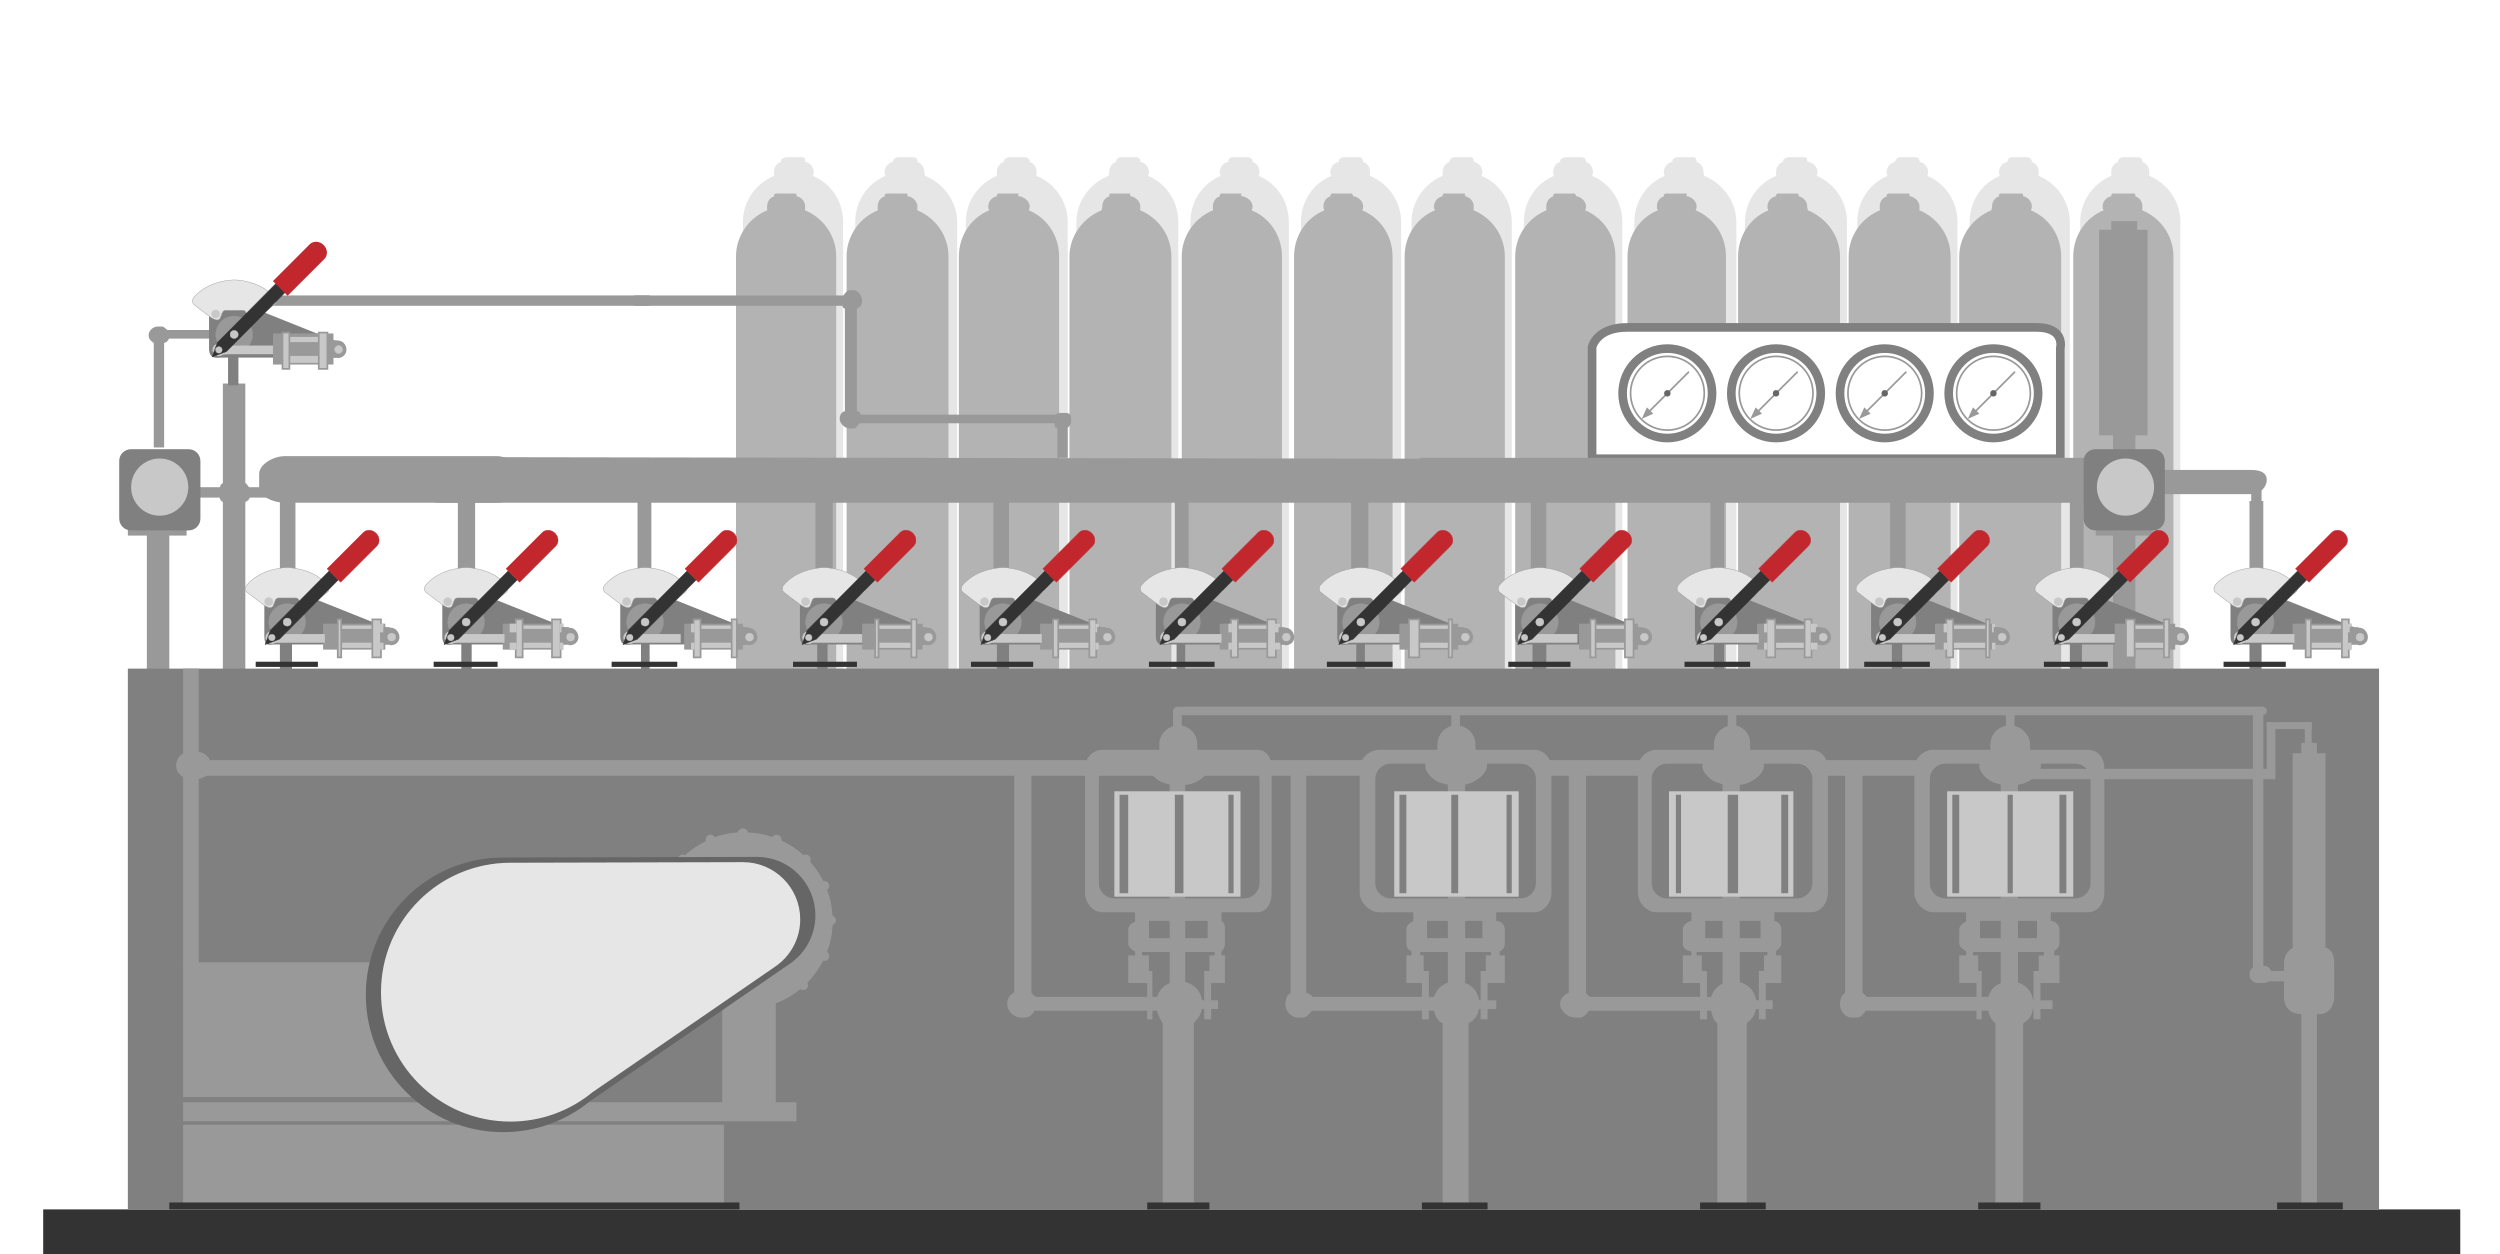 <?xml version="1.0" encoding="utf-8"?>
<!-- Generator: Adobe Illustrator 17.0.0, SVG Export Plug-In . SVG Version: 6.00 Build 0)  -->
<!DOCTYPE svg PUBLIC "-//W3C//DTD SVG 1.1//EN" "http://www.w3.org/Graphics/SVG/1.1/DTD/svg11.dtd">
<svg version="1.1" xmlns="http://www.w3.org/2000/svg" xmlns:xlink="http://www.w3.org/1999/xlink" x="0px" y="0px" width="1447px"
	 height="726px" viewBox="0 0 1447 726" enable-background="new 0 0 1447 726" xml:space="preserve">
<g id="Layer_1">
</g>
<g id="Layer_3">
</g>
<g id="Layer_2">
</g>
<g id="Layer_7">
</g>
<g id="Layer_14">
</g>
<g id="Layer_5">
</g>
<g id="Layer_11">
</g>
<g id="Layer_9">
</g>
<g id="Layer_10">
</g>
<g id="Layer_13">
</g>
<g id="Layer_6">
</g>
<g id="Layer_4">
	<g>
		<path fill="#E6E6E6" stroke="#E6E6E6" stroke-miterlimit="10" d="M487.5,128.491V422.5h-57V128.491
			c0-12.037,7.673-22.325,18.244-26.453c-0.276-0.652-0.244-1.366-0.244-2.11v-0.414c0-2.823,1.792-5.141,4.516-5.492
			c-0.137-0.223-0.516-0.484-0.516-0.762v-0.123c0-0.813,1.963-1.637,2.776-1.637h9.33c0.815,0,0.894,0.824,0.894,1.637v0.123
			c0,0.277,0.121,0.539-0.016,0.762c2.723,0.351,5.016,2.669,5.016,5.492v0.414c0,0.744-0.468,1.458-0.744,2.11
			C480.328,106.166,487.5,116.454,487.5,128.491z"/>
		<path fill="#E6E6E6" stroke="#E6E6E6" stroke-miterlimit="10" d="M553.5,128.491V422.5h-58V128.491
			c0-12.037,7.172-22.325,17.744-26.453c-0.275-0.652-0.744-1.366-0.744-2.11v-0.414c0-2.823,2.294-5.141,5.016-5.492
			c-0.137-0.223-0.016-0.484-0.016-0.762v-0.123c0-0.813,1.409-1.637,2.223-1.637h9.329c0.815,0,1.448,0.824,1.448,1.637v0.123
			c0,0.277-0.377,0.539-0.516,0.762c2.723,0.351,4.516,2.669,4.516,5.492v0.414c0,0.744,0.531,1.458,0.255,2.11
			C545.327,106.166,553.5,116.454,553.5,128.491z"/>
		<path fill="#E6E6E6" stroke="#E6E6E6" stroke-miterlimit="10" d="M617.5,128.491V422.5h-58V128.491
			c0-12.037,7.673-22.325,18.244-26.453c-0.276-0.652-0.244-1.366-0.244-2.11v-0.414c0-2.823,1.792-5.141,4.516-5.492
			c-0.137-0.223-0.516-0.484-0.516-0.762v-0.123c0-0.813,1.855-1.637,2.669-1.637h9.329c0.815,0,2.002,0.824,2.002,1.637v0.123
			c0,0.277-0.379,0.539-0.516,0.762c2.722,0.351,4.516,2.669,4.516,5.492v0.414c0,0.744,0.032,1.458-0.245,2.11
			C609.827,106.166,617.5,116.454,617.5,128.491z"/>
		<path fill="#E6E6E6" stroke="#E6E6E6" stroke-miterlimit="10" d="M681.5,128.491V422.5h-58V128.491
			c0-12.037,8.173-22.325,18.744-26.453c-0.275-0.652,0.256-1.366,0.256-2.11v-0.414c0-2.823,1.794-5.141,4.516-5.492
			c-0.138-0.223-0.516-0.484-0.516-0.762v-0.123c0-0.813,1.301-1.637,2.115-1.637h9.33c0.813,0,1.555,0.824,1.555,1.637v0.123
			c0,0.277,0.121,0.539-0.016,0.762c2.723,0.351,5.016,2.669,5.016,5.492v0.414c0,0.744-0.468,1.458-0.745,2.11
			C674.328,106.166,681.5,116.454,681.5,128.491z"/>
		<path fill="#E6E6E6" stroke="#E6E6E6" stroke-miterlimit="10" d="M745.5,128.491V422.5h-56V128.491
			c0-12.037,7.173-22.325,17.745-26.453c-0.276-0.652-0.745-1.366-0.745-2.11v-0.414c0-2.823,2.294-5.141,5.017-5.492
			c-0.14-0.223-0.017-0.484-0.017-0.762v-0.123c0-0.813,0.747-1.637,1.561-1.637h9.329c0.815,0,2.11,0.824,2.11,1.637v0.123
			c0,0.277-0.378,0.539-0.516,0.762c2.722,0.351,4.516,2.669,4.516,5.492v0.414c0,0.744-0.468,1.458-0.745,2.11
			C738.328,106.166,745.5,116.454,745.5,128.491z"/>
		<path fill="#E6E6E6" stroke="#E6E6E6" stroke-miterlimit="10" d="M810.5,128.491V422.5h-57V128.491
			c0-12.037,7.172-22.325,17.744-26.453c-0.276-0.652-0.744-1.366-0.744-2.11v-0.414c0-2.823,2.292-5.141,5.016-5.492
			c-0.138-0.223-0.016-0.484-0.016-0.762v-0.123c0-0.813,1.193-1.637,2.007-1.637h9.329c0.815,0,1.664,0.824,1.664,1.637v0.123
			c0,0.277-0.378,0.539-0.516,0.762c2.723,0.351,4.516,2.669,4.516,5.492v0.414c0,0.744,0.032,1.458-0.245,2.11
			C802.828,106.166,810.5,116.454,810.5,128.491z"/>
		<path fill="#E6E6E6" stroke="#E6E6E6" stroke-miterlimit="10" d="M874.5,128.491V422.5h-57V128.491
			c0-12.037,7.673-22.325,18.243-26.453c-0.275-0.652-0.243-1.366-0.243-2.11v-0.414c0-2.823,1.793-5.141,4.516-5.492
			c-0.138-0.223-0.516-0.484-0.516-0.762v-0.123c0-0.813,1.639-1.637,2.452-1.637h9.331c0.814,0,1.217,0.824,1.217,1.637v0.123
			c0,0.277,0.123,0.539-0.017,0.762c2.724,0.351,5.017,2.669,5.017,5.492v0.414c0,0.744-0.469,1.458-0.745,2.11
			C867.327,106.166,874.5,116.454,874.5,128.491z"/>
		<path fill="#E6E6E6" stroke="#E6E6E6" stroke-miterlimit="10" d="M938.5,128.491V422.5h-56V128.491
			c0-12.037,7.172-22.325,17.744-26.453c-0.275-0.652-0.744-1.366-0.744-2.11v-0.414c0-2.823,1.793-5.141,4.516-5.492
			c-0.137-0.223-0.516-0.484-0.516-0.762v-0.123c0-0.813,2.085-1.637,2.899-1.637h9.329c0.815,0,1.772,0.824,1.772,1.637v0.123
			c0,0.277-0.378,0.539-0.516,0.762c2.722,0.351,4.516,2.669,4.516,5.492v0.414c0,0.744-0.469,1.458-0.745,2.11
			C931.327,106.166,938.5,116.454,938.5,128.491z"/>
		<path fill="#E6E6E6" stroke="#E6E6E6" stroke-miterlimit="10" d="M1004.5,128.491V422.5h-58V128.491
			c0-12.037,7.173-22.325,17.744-26.453c-0.276-0.652-0.744-1.366-0.744-2.11v-0.414c0-2.823,2.294-5.141,5.016-5.492
			c-0.137-0.223-0.016-0.484-0.016-0.762v-0.123c0-0.813,1.532-1.637,2.345-1.637h9.33c0.813,0,1.325,0.824,1.325,1.637v0.123
			c0,0.277-0.379,0.539-0.516,0.762c2.723,0.351,4.516,2.669,4.516,5.492v0.414c0,0.744,0.532,1.458,0.255,2.11
			C996.327,106.166,1004.5,116.454,1004.5,128.491z"/>
		<path fill="#E6E6E6" stroke="#E6E6E6" stroke-miterlimit="10" d="M1068.5,128.491V422.5h-58V128.491
			c0-12.037,7.673-22.325,18.245-26.453c-0.276-0.652-0.245-1.366-0.245-2.11v-0.414c0-2.823,1.794-5.141,4.516-5.492
			c-0.138-0.223-0.516-0.484-0.516-0.762v-0.123c0-0.813,1.977-1.637,2.791-1.637h9.329c0.814,0,0.88,0.824,0.88,1.637v0.123
			c0,0.277,0.621,0.539,0.484,0.762c2.723,0.351,5.516,2.669,5.516,5.492v0.414c0,0.744-0.469,1.458-0.745,2.11
			C1061.328,106.166,1068.5,116.454,1068.5,128.491z"/>
		<path fill="#E6E6E6" stroke="#E6E6E6" stroke-miterlimit="10" d="M1132.5,128.491V422.5h-57V128.491
			c0-12.037,7.172-22.325,17.744-26.453c-0.276-0.652-0.744-1.366-0.744-2.11v-0.414c0-2.823,2.292-5.141,5.016-5.492
			c-0.137-0.223-0.016-0.484-0.016-0.762v-0.123c0-0.813,1.422-1.637,2.237-1.637h9.329c0.813,0,1.434,0.824,1.434,1.637v0.123
			c0,0.277,0.122,0.539-0.016,0.762c2.724,0.351,5.016,2.669,5.016,5.492v0.414c0,0.744-0.468,1.458-0.744,2.11
			C1125.327,106.166,1132.5,116.454,1132.5,128.491z"/>
		<path fill="#E6E6E6" stroke="#E6E6E6" stroke-miterlimit="10" d="M1197.5,128.491V422.5h-57V128.491
			c0-12.037,7.172-22.325,17.745-26.453c-0.276-0.652-0.745-1.366-0.745-2.11v-0.414c0-2.823,2.292-5.141,5.016-5.492
			c-0.137-0.223-0.016-0.484-0.016-0.762v-0.123c0-0.813,0.869-1.637,1.683-1.637h9.329c0.814,0,1.989,0.824,1.989,1.637v0.123
			c0,0.277-0.378,0.539-0.516,0.762c2.724,0.351,4.516,2.669,4.516,5.492v0.414c0,0.744,0.032,1.458-0.244,2.11
			C1189.828,106.166,1197.5,116.454,1197.5,128.491z"/>
		<path fill="#E6E6E6" stroke="#E6E6E6" stroke-miterlimit="10" d="M1261.5,128.491V422.5h-57V128.491
			c0-12.037,7.672-22.325,18.244-26.453c-0.277-0.652-0.244-1.366-0.244-2.11v-0.414c0-2.823,1.793-5.141,4.516-5.492
			c-0.137-0.223-0.516-0.484-0.516-0.762v-0.123c0-0.813,1.315-1.637,2.128-1.637h9.33c0.813,0,1.542,0.824,1.542,1.637v0.123
			c0,0.277-0.379,0.539-0.516,0.762c2.722,0.351,4.516,2.669,4.516,5.492v0.414c0,0.744,0.031,1.458-0.245,2.11
			C1253.827,106.166,1261.5,116.454,1261.5,128.491z"/>
		<path fill="#B3B3B3" stroke="#B3B3B3" stroke-miterlimit="10" d="M483.5,148.438V443.5h-57V148.438
			c0-12.036,7.673-22.324,18.244-26.453c-0.276-0.651-0.244-1.363-0.244-2.109v-0.413c0-2.825,1.794-5.142,4.516-5.493
			c-0.138-0.223-0.516-0.484-0.516-0.76v-0.123c0-0.813,1.36-0.586,2.173-0.586h9.331c0.814,0,0.496-0.227,0.496,0.586v0.123
			c0,0.275,0.122,0.537-0.016,0.76c2.723,0.352,5.016,2.668,5.016,5.493v0.413c0,0.746,0.032,1.458-0.245,2.109
			C475.828,126.113,483.5,136.401,483.5,148.438z"/>
		<path fill="#B3B3B3" stroke="#B3B3B3" stroke-miterlimit="10" d="M548.5,148.438V443.5h-58V148.438
			c0-12.036,7.673-22.324,18.243-26.453c-0.275-0.651-0.243-1.363-0.243-2.109v-0.413c0-2.825,1.793-5.142,4.516-5.493
			c-0.138-0.223-0.516-0.484-0.516-0.76v-0.123c0-0.813,1.806-0.586,2.62-0.586h9.329c0.814,0,0.051-0.227,0.051,0.586v0.123
			c0,0.275,0.622,0.537,0.484,0.76c2.723,0.352,5.516,2.668,5.516,5.493v0.413c0,0.746,0.032,1.458-0.245,2.109
			C540.828,126.113,548.5,136.401,548.5,148.438z"/>
		<path fill="#B3B3B3" stroke="#B3B3B3" stroke-miterlimit="10" d="M612.5,148.438V443.5h-57V148.438
			c0-12.036,7.172-22.324,17.745-26.453c-0.276-0.651-0.745-1.363-0.745-2.109v-0.413c0-2.825,2.293-5.142,5.016-5.493
			c-0.137-0.223-0.016-0.484-0.016-0.76v-0.123c0-0.813,1.252-0.586,2.066-0.586h9.329c0.814,0-0.395-0.227-0.395,0.586v0.123
			c0,0.275,1.121,0.537,0.984,0.76c2.723,0.352,6.016,2.668,6.016,5.493v0.413c0,0.746-0.467,1.458-0.745,2.109
			C605.327,126.113,612.5,136.401,612.5,148.438z"/>
		<path fill="#B3B3B3" stroke="#B3B3B3" stroke-miterlimit="10" d="M677.5,148.438V443.5h-58V148.438
			c0-12.036,8.172-22.324,18.744-26.453c-0.276-0.651,0.256-1.363,0.256-2.109v-0.413c0-2.825,1.793-5.142,4.516-5.493
			c-0.137-0.223-0.516-0.484-0.516-0.76v-0.123c0-0.813,0.698-0.586,1.511-0.586h9.33c0.815,0,0.159-0.227,0.159,0.586v0.123
			c0,0.275,0.621,0.537,0.484,0.76c2.723,0.352,5.516,2.668,5.516,5.493v0.413c0,0.746,0.031,1.458-0.245,2.109
			C669.828,126.113,677.5,136.401,677.5,148.438z"/>
		<path fill="#B3B3B3" stroke="#B3B3B3" stroke-miterlimit="10" d="M741.5,148.438V443.5h-57V148.438
			c0-12.036,7.672-22.324,18.243-26.453c-0.275-0.651-0.243-1.363-0.243-2.109v-0.413c0-2.825,1.794-5.142,4.516-5.493
			c-0.137-0.223-0.516-0.484-0.516-0.76v-0.123c0-0.813,1.144-0.586,1.957-0.586h9.33c0.815,0-0.287-0.227-0.287,0.586v0.123
			c0,0.275,1.122,0.537,0.984,0.76c2.723,0.352,6.016,2.668,6.016,5.493v0.413c0,0.746-0.469,1.458-0.744,2.109
			C734.327,126.113,741.5,136.401,741.5,148.438z"/>
		<path fill="#B3B3B3" stroke="#B3B3B3" stroke-miterlimit="10" d="M805.5,148.438V443.5h-56V148.438
			c0-12.036,7.172-22.324,17.744-26.453c-0.275-0.651-0.744-1.363-0.744-2.109v-0.413c0-2.825,1.792-5.142,4.516-5.493
			c-0.137-0.223-0.516-0.484-0.516-0.76v-0.123c0-0.813,1.59-0.586,2.403-0.586h9.33c0.814,0,0.267-0.227,0.267,0.586v0.123
			c0,0.275,0.622,0.537,0.484,0.76c2.722,0.352,5.516,2.668,5.516,5.493v0.413c0,0.746-0.469,1.458-0.745,2.109
			C798.327,126.113,805.5,136.401,805.5,148.438z"/>
		<path fill="#B3B3B3" stroke="#B3B3B3" stroke-miterlimit="10" d="M870.5,148.438V443.5h-57V148.438
			c0-12.036,7.173-22.324,17.744-26.453c-0.275-0.651-0.744-1.363-0.744-2.109v-0.413c0-2.825,2.294-5.142,5.016-5.493
			c-0.137-0.223-0.016-0.484-0.016-0.76v-0.123c0-0.813,1.036-0.586,1.85-0.586h9.329c0.815,0,0.821-0.227,0.821,0.586v0.123
			c0,0.275,0.122,0.537-0.016,0.76c2.723,0.352,5.016,2.668,5.016,5.493v0.413c0,0.746,0.032,1.458-0.244,2.109
			C862.828,126.113,870.5,136.401,870.5,148.438z"/>
		<path fill="#B3B3B3" stroke="#B3B3B3" stroke-miterlimit="10" d="M934.5,148.438V443.5h-57V148.438
			c0-12.036,7.673-22.324,18.244-26.453c-0.275-0.651-0.244-1.363-0.244-2.109v-0.413c0-2.825,1.794-5.142,4.516-5.493
			c-0.138-0.223-0.516-0.484-0.516-0.76v-0.123c0-0.813,1.482-0.586,2.296-0.586h9.329c0.815,0,0.375-0.227,0.375,0.586v0.123
			c0,0.275,0.622,0.537,0.484,0.76c2.723,0.352,5.516,2.668,5.516,5.493v0.413c0,0.746-0.468,1.458-0.743,2.109
			C927.328,126.113,934.5,136.401,934.5,148.438z"/>
		<path fill="#B3B3B3" stroke="#B3B3B3" stroke-miterlimit="10" d="M998.5,148.438V443.5h-56V148.438
			c0-12.036,7.173-22.324,17.744-26.453c-0.275-0.651-0.744-1.363-0.744-2.109v-0.413c0-2.825,1.792-5.142,4.516-5.493
			c-0.137-0.223-0.516-0.484-0.516-0.76v-0.123c0-0.813,1.928-0.586,2.741-0.586h9.33c0.814,0-0.071-0.227-0.071,0.586v0.123
			c0,0.275,0.621,0.537,0.484,0.76c2.724,0.352,5.516,2.668,5.516,5.493v0.413c0,0.746-0.468,1.458-0.745,2.109
			C991.328,126.113,998.5,136.401,998.5,148.438z"/>
		<path fill="#B3B3B3" stroke="#B3B3B3" stroke-miterlimit="10" d="M1064.5,148.438V443.5h-58V148.438
			c0-12.036,7.173-22.324,17.745-26.453c-0.277-0.651-0.745-1.363-0.745-2.109v-0.413c0-2.825,2.292-5.142,5.016-5.493
			c-0.138-0.223-0.016-0.484-0.016-0.76v-0.123c0-0.813,1.374-0.586,2.187-0.586h9.33c0.813,0,0.483-0.227,0.483,0.586v0.123
			c0,0.275,0.121,0.537-0.016,0.76c2.723,0.352,5.016,2.668,5.016,5.493v0.413c0,0.746,0.532,1.458,0.256,2.109
			C1056.328,126.113,1064.5,136.401,1064.5,148.438z"/>
		<path fill="#B3B3B3" stroke="#B3B3B3" stroke-miterlimit="10" d="M1128.5,148.438V443.5h-58V148.438
			c0-12.036,7.672-22.324,18.244-26.453c-0.276-0.651-0.244-1.363-0.244-2.109v-0.413c0-2.825,1.792-5.142,4.516-5.493
			c-0.138-0.223-0.516-0.484-0.516-0.76v-0.123c0-0.813,1.82-0.586,2.633-0.586h9.33c0.814,0,0.037-0.227,0.037,0.586v0.123
			c0,0.275,0.621,0.537,0.484,0.76c2.722,0.352,5.516,2.668,5.516,5.493v0.413c0,0.746,0.031,1.458-0.245,2.109
			C1120.827,126.113,1128.5,136.401,1128.5,148.438z"/>
		<path fill="#B3B3B3" stroke="#B3B3B3" stroke-miterlimit="10" d="M1192.5,148.438V443.5h-58V148.438
			c0-12.036,8.173-22.324,18.745-26.453c-0.276-0.651,0.255-1.363,0.255-2.109v-0.413c0-2.825,1.793-5.142,4.516-5.493
			c-0.137-0.223-0.516-0.484-0.516-0.76v-0.123c0-0.813,1.265-0.586,2.079-0.586h9.33c0.813,0,1.591-0.227,1.591,0.586v0.123
			c0,0.275,0.121,0.537-0.016,0.76c2.722,0.352,5.016,2.668,5.016,5.493v0.413c0,0.746-0.468,1.458-0.745,2.109
			C1185.327,126.113,1192.5,136.401,1192.5,148.438z"/>
		<path fill="#B3B3B3" stroke="#B3B3B3" stroke-miterlimit="10" d="M1257.5,148.438V443.5h-57V148.438
			c0-12.036,7.173-22.324,17.745-26.453c-0.275-0.651-0.745-1.363-0.745-2.109v-0.413c0-2.825,2.294-5.142,5.016-5.493
			c-0.138-0.223-0.016-0.484-0.016-0.76v-0.123c0-0.813,0.712-0.586,1.526-0.586h9.329c0.814,0,2.146-0.227,2.146,0.586v0.123
			c0,0.275-0.379,0.537-0.516,0.76c2.723,0.352,4.516,2.668,4.516,5.493v0.413c0,0.746,0.032,1.458-0.245,2.109
			C1249.828,126.113,1257.5,136.401,1257.5,148.438z"/>
		<rect x="1302.5" y="290.5" fill="#999999" stroke="#999999" stroke-miterlimit="10" width="7" height="47"/>
		<rect x="1198.5" y="290.5" fill="#999999" stroke="#999999" stroke-miterlimit="10" width="7" height="47"/>
		<rect x="1094.5" y="290.5" fill="#999999" stroke="#999999" stroke-miterlimit="10" width="8" height="47"/>
		<rect x="990.5" y="290.5" fill="#999999" stroke="#999999" stroke-miterlimit="10" width="7" height="47"/>
		<rect x="886.5" y="290.5" fill="#999999" stroke="#999999" stroke-miterlimit="10" width="8" height="47"/>
		<rect x="782.5" y="290.5" fill="#999999" stroke="#999999" stroke-miterlimit="10" width="9" height="47"/>
		<rect x="680.5" y="290.5" fill="#999999" stroke="#999999" stroke-miterlimit="10" width="7" height="47"/>
		<rect x="575.5" y="290.5" fill="#999999" stroke="#999999" stroke-miterlimit="10" width="8" height="47"/>
		<rect x="472.5" y="290.5" fill="#999999" stroke="#999999" stroke-miterlimit="10" width="9" height="47"/>
		<rect x="369.5" y="290.5" fill="#999999" stroke="#999999" stroke-miterlimit="10" width="7" height="47"/>
		<rect x="265.5" y="290.5" fill="#999999" stroke="#999999" stroke-miterlimit="10" width="9" height="47"/>
		<rect x="162.5" y="290.5" fill="#999999" stroke="#999999" stroke-miterlimit="10" width="8" height="47"/>
		<path fill="#999999" stroke="#999999" stroke-miterlimit="10" d="M1311.5,277.906c0,3.495-3.381,7.594-8.559,7.594h-51.707
			c-5.179,0-10.734-4.099-10.734-7.594v-0.383c0-3.497,5.556-5.023,10.734-5.023h51.707c5.178,0,8.559,1.526,8.559,5.023V277.906z"
			/>
		<rect x="1303.5" y="280.5" fill="#999999" stroke="#999999" stroke-miterlimit="10" width="5" height="14"/>
		<path fill="#FFFFFF" stroke="#808080" stroke-width="5" stroke-miterlimit="10" d="M921.5,265.5v-64.507
			c0,0,2.254-11.493,20.343-11.493c18.086,0,219.921,0,236.826,0c16.904,0,13.831,12.005,13.831,12.005V265.5H921.5z"/>
		<circle fill="#FFFFFF" stroke="#808080" stroke-width="5" stroke-miterlimit="10" cx="965.058" cy="227.652" r="25.892"/>
		<circle fill="#FFFFFF" stroke="#808080" stroke-width="5" stroke-miterlimit="10" cx="1027.969" cy="227.652" r="25.892"/>
		<circle fill="#FFFFFF" stroke="#808080" stroke-width="5" stroke-miterlimit="10" cx="1090.881" cy="227.652" r="25.892"/>
		<circle fill="#FFFFFF" stroke="#808080" stroke-width="5" stroke-miterlimit="10" cx="1153.793" cy="227.652" r="25.892"/>
		<line fill="none" stroke="#999999" stroke-miterlimit="10" x1="965.058" y1="227.652" x2="952.602" y2="240.107"/>
		
			<line fill="none" stroke="#999999" stroke-linecap="round" stroke-miterlimit="10" x1="965.058" y1="227.652" x2="977.283" y2="215.427"/>
		<polygon fill="#999999" stroke="#999999" stroke-miterlimit="10" points="956.054,239.289 951.199,241.487 953.396,236.633 		"/>
		<circle fill="none" stroke="#999999" stroke-miterlimit="10" cx="965.104" cy="227.605" r="21.338"/>
		<circle fill="#666666" stroke="#666666" stroke-miterlimit="10" cx="965.057" cy="227.652" r="1.374"/>
		<line fill="none" stroke="#999999" stroke-miterlimit="10" x1="1027.969" y1="227.652" x2="1015.515" y2="240.107"/>
		
			<line fill="none" stroke="#999999" stroke-linecap="round" stroke-miterlimit="10" x1="1027.969" y1="227.652" x2="1040.195" y2="215.427"/>
		<polygon fill="#999999" stroke="#999999" stroke-miterlimit="10" points="1018.966,239.289 1014.109,241.487 1016.308,236.633 		
			"/>
		<circle fill="none" stroke="#999999" stroke-miterlimit="10" cx="1028.016" cy="227.605" r="21.338"/>
		<circle fill="#666666" stroke="#666666" stroke-miterlimit="10" cx="1027.969" cy="227.652" r="1.373"/>
		<line fill="none" stroke="#999999" stroke-miterlimit="10" x1="1090.88" y1="227.652" x2="1078.426" y2="240.107"/>
		
			<line fill="none" stroke="#999999" stroke-linecap="round" stroke-miterlimit="10" x1="1090.88" y1="227.652" x2="1103.106" y2="215.427"/>
		<polygon fill="#999999" stroke="#999999" stroke-miterlimit="10" points="1081.877,239.289 1077.021,241.487 1079.219,236.633 		
			"/>
		<circle fill="none" stroke="#999999" stroke-miterlimit="10" cx="1090.927" cy="227.605" r="21.338"/>
		<circle fill="#666666" stroke="#666666" stroke-miterlimit="10" cx="1090.88" cy="227.652" r="1.374"/>
		<line fill="none" stroke="#999999" stroke-miterlimit="10" x1="1153.792" y1="227.652" x2="1141.337" y2="240.107"/>
		
			<line fill="none" stroke="#999999" stroke-linecap="round" stroke-miterlimit="10" x1="1153.792" y1="227.652" x2="1166.018" y2="215.427"/>
		<polygon fill="#999999" stroke="#999999" stroke-miterlimit="10" points="1144.789,239.289 1139.933,241.487 1142.131,236.633 		
			"/>
		<circle fill="none" stroke="#999999" stroke-miterlimit="10" cx="1153.838" cy="227.605" r="21.338"/>
		<circle fill="#666666" stroke="#666666" stroke-miterlimit="10" cx="1153.791" cy="227.652" r="1.373"/>
		<g>
			<path fill="#999999" stroke="#999999" stroke-miterlimit="10" d="M174.5,282.5h-30.329c-0.514,0-1.671-2.131-2.671-2.806V222.5
				h-12v57.194c0,0.26-0.628,0.489-1.004,0.866c-0.575,0.574-0.766,1.939-1.08,1.939H78.5v5h48.916c0.514,2,1.084,2.137,2.084,2.812
				V388.5h12v-98.188c1-0.675,2.157-0.812,2.671-2.812H174.5V282.5z"/>
			<polygon fill="#999999" stroke="#999999" stroke-miterlimit="10" points="252.5,265.056 252.5,290.5 822.5,290.5 822.5,266.001 
							"/>
		</g>
		<rect x="822.5" y="265.5" fill="#999999" stroke="#999999" stroke-miterlimit="10" width="384" height="25"/>
		<rect x="1223.5" y="309.5" fill="#999999" stroke="#999999" stroke-miterlimit="10" width="12" height="79"/>
		<path fill="#999999" stroke="#999999" stroke-miterlimit="10" d="M619.5,243.09v0.199c0,1.918-1,3.522-2,3.983V264.5h-5v-17.227
			c-2-0.3-1.241,0.227-1.756-2.773H497.397c-0.759,0-1.918,3-3.214,3h-2.5c-2.279,0-5.182-2.699-5.182-4.977v-0.2
			c0-1.918,1-3.521,3-3.982v-60.117c-2-0.301-0.995-1.723-1.509-1.723H367.5v-5h120.967c0.759-1,1.919-3,3.215-3h2.5
			c2.279,0,4.318,3.262,4.318,5.541v0.198c0,1.92-1,3.522-3,3.983v60.117c2,0.301,1.858,1.16,2.372,2.16h113.35
			c0.758-1,1.918-1,3.214-1h2.501C619.215,239.5,619.5,240.812,619.5,243.09z"/>
		<path fill="#999999" stroke="#999999" stroke-miterlimit="10" d="M163.5,191.5H96.912c-0.761,0-1.918-2-3.215-2h-2.502
			c-2.279,0-4.695,2.209-4.695,4.488v0.199c0,1.918,2,3.521,3,3.982v60.33h5v-60.33c1-0.301,2.373-0.67,2.887-2.67H163.5V191.5z"/>
		<rect x="25.5" y="700.5" fill="#333333" stroke="#333333" stroke-miterlimit="10" width="1398" height="25"/>
		<rect x="1223.5" y="251.5" fill="#999999" stroke="#999999" stroke-miterlimit="10" width="12" height="9"/>
		<rect x="1213.5" y="304.5" fill="#999999" stroke="#999999" stroke-miterlimit="10" width="32" height="5"/>
		<path fill="#808080" stroke="#808080" stroke-miterlimit="10" d="M1252.5,300.185c0,3.488-2.828,6.315-6.316,6.315h-33.367
			c-3.488,0-6.316-2.827-6.316-6.315v-33.369c0-3.488,2.828-6.315,6.316-6.315h33.367c3.488,0,6.316,2.827,6.316,6.315V300.185z"/>
		<circle fill="#C8C8C8" stroke="#C8C8C8" stroke-miterlimit="10" cx="1230.225" cy="281.934" r="16.053"/>
		<rect x="1215.5" y="133.5" fill="#999999" stroke="#999999" stroke-miterlimit="10" width="27" height="118"/>
		<rect x="1222.5" y="128.5" fill="#999999" stroke="#999999" stroke-miterlimit="10" width="14" height="5"/>
		<path fill="#999999" stroke="#999999" stroke-miterlimit="10" d="M299.5,274.262c0-5.084-5.426-9.762-12.23-9.762H165.082
			c-6.805,0-14.582,4.678-14.582,9.762v7.672c0,5.084,7.777,8.566,14.582,8.566H287.27c6.804,0,12.23-3.482,12.23-8.566V274.262z"/>
		<rect x="148.5" y="171.5" fill="#999999" stroke="#999999" stroke-miterlimit="10" width="227" height="5"/>
		<rect x="74.5" y="304.5" fill="#999999" stroke="#999999" stroke-miterlimit="10" width="33" height="5"/>
		<path fill="#808080" stroke="#808080" stroke-miterlimit="10" d="M115.5,300.185c0,3.488-2.827,6.315-6.315,6.315H75.815
			c-3.488,0-6.315-2.827-6.315-6.315v-33.369c0-3.488,2.827-6.315,6.315-6.315h33.369c3.488,0,6.315,2.827,6.315,6.315V300.185z"/>
		<circle fill="#C8C8C8" stroke="#C8C8C8" stroke-miterlimit="10" cx="92.446" cy="281.934" r="16.053"/>
		<rect x="85.5" y="309.5" fill="#999999" stroke="#999999" stroke-miterlimit="10" width="12" height="79"/>
		<rect x="74.5" y="387.5" fill="#808080" stroke="#808080" stroke-miterlimit="10" width="1302" height="312"/>
		<path fill="#999999" stroke="#999999" stroke-miterlimit="10" d="M1311.56,411.5c0-1.273-1.032-2-2.308-2H681.873
			c-1.273,0-2.306,0.727-2.306,2l0,0c0,1.272,1.033,2,2.306,2h627.379C1310.528,413.5,1311.56,412.772,1311.56,411.5L1311.56,411.5z
			"/>
		<g>
			<path fill="#999999" stroke="#999999" stroke-width="5" stroke-miterlimit="10" d="M733.5,444.538v72.209
				c0,4.212-1.532,8.753-5.744,8.753H637.9c-4.211,0-7.4-4.541-7.4-8.753v-72.209c0-4.212,3.188-8.038,7.4-8.038h33.221
				c-2.387,2-4.021,3.875-4.021,6.729c0.031,2.623,4.511,6.844,7.288,7.391c5.47,1.948,11.447,1.808,16.112,0.051
				c4.572-2.171,7.288-5.551,7.288-7.469c0-2.853-1.634-4.701-4.021-6.701h33.988C731.968,436.5,733.5,440.326,733.5,444.538z"/>
			<path fill="#808080" stroke="#808080" stroke-width="5" stroke-miterlimit="10" d="M726.5,511.09c0,3.54-2.87,6.41-6.41,6.41
				H644.91c-3.54,0-6.41-2.87-6.41-6.41v-60.18c0-3.54,2.87-6.41,6.41-6.41h75.181c3.54,0,6.41,2.87,6.41,6.41V511.09z"/>
			<rect x="677.5" y="452.5" fill="#999999" stroke="#999999" stroke-miterlimit="10" width="8" height="129"/>
			<rect x="647.5" y="460.5" fill="#C8C8C8" stroke="#C8C8C8" stroke-width="5" stroke-miterlimit="10" width="68" height="56"/>
			<rect x="680.5" y="460.5" fill="#808080" stroke="#808080" stroke-miterlimit="10" width="4" height="56"/>
			<rect x="711.5" y="460.5" fill="#808080" stroke="#808080" stroke-miterlimit="10" width="2" height="56"/>
			<rect x="648.5" y="460.5" fill="#808080" stroke="#808080" stroke-miterlimit="10" width="4" height="56"/>
			<path fill="#999999" stroke="#999999" stroke-width="5" stroke-miterlimit="10" d="M697.789,443.433
				c0,1.919-2.716,5.117-7.288,7.288c-4.665,1.756-10.643,1.95-16.112,0c-2.777-0.545-7.257-4.665-7.288-7.288
				c0-2.854,1.38-5.316,3.767-6.522c0.874-0.438,1.632-0.706,2.632-0.76v-5.378c0-4.665,4.028-8.438,8.692-8.438
				c2.332,0,4.377,0.942,5.903,2.469c1.527,1.528,2.405,3.638,2.405,5.97v5.378c1,0.054,2.201,0.322,3.077,0.76
				C695.963,438.116,697.789,440.579,697.789,443.433z"/>
			<rect x="661" y="529" fill="none" stroke="#999999" stroke-width="8" stroke-miterlimit="10" width="42" height="18"/>
			<path fill="#999999" stroke="#999999" stroke-miterlimit="10" d="M706.5,550.252v3.248h2v15h-8v11h4v4h-4v6h-3v-6h-2.29
				c-0.674,5-3.71,6.707-4.71,8.572V696.5h-17V592.072c-1-1.565-2.526-3.572-3.399-7.572H666.5v5h-2v-5h-65.842
				c-1.243,2-3.061,4-5.094,4h-2.532c-3.751,0-7.531-3.485-7.531-7.237v-0.23c0-2.693,1-5.018,4-6.115V444.5h9v130.417
				c0,0.538,2.073,1.583,2.74,2.583h65.26v-9h-11v-15h4v-3.248c-2-0.568-4-2.233-4-4.204v-8.056c0-2.44,3.298-4.492,5.737-4.492
				h0.384c2.439,0,4.879,2.052,4.879,4.492v8.056c0,1.971-2,3.636-4,4.204v3.248h4v9h2v15h3.607c1.742-6,6.614-8.975,12.337-8.975
				c6.552,0,11.977,3.975,12.897,10.975h2.158v-17h3v-9h3v-3.248c-1-0.568-3-2.233-3-4.204v-8.056c0-2.44,2.33-4.492,4.769-4.492
				h0.385c2.439,0,2.847,2.052,2.847,4.492v8.056C708.5,548.019,707.5,549.684,706.5,550.252z"/>
			<line fill="none" stroke="#999999" stroke-width="5" stroke-miterlimit="10" x1="681.5" y1="423" x2="681.5" y2="411"/>
		</g>
		<rect x="106.5" y="440.5" fill="#999999" stroke="#999999" stroke-miterlimit="10" width="1057" height="8"/>
		<g>
			<path fill="#999999" stroke="#999999" stroke-width="5" stroke-miterlimit="10" d="M895.5,444.538v72.209
				c0,4.212-3.185,8.753-7.396,8.753h-89.856c-4.212,0-8.748-4.541-8.748-8.753v-72.209c0-4.212,4.536-8.038,8.748-8.038h33.221
				c-2.387,2-4.021,3.875-4.021,6.729c0.031,2.623,4.511,6.844,7.289,7.391c5.469,1.948,11.446,1.808,16.111,0.051
				c4.572-2.171,7.288-5.551,7.288-7.469c0-2.853-1.634-4.701-4.02-6.701h33.987C892.315,436.5,895.5,440.326,895.5,444.538z"/>
			<path fill="#808080" stroke="#808080" stroke-width="5" stroke-miterlimit="10" d="M886.5,511.09c0,3.54-2.87,6.41-6.41,6.41
				H804.91c-3.54,0-6.41-2.87-6.41-6.41v-60.18c0-3.54,2.87-6.41,6.41-6.41h75.181c3.54,0,6.41,2.87,6.41,6.41V511.09z"/>
			<rect x="838.5" y="452.5" fill="#999999" stroke="#999999" stroke-miterlimit="10" width="9" height="129"/>
			<rect x="809.5" y="460.5" fill="#C8C8C8" stroke="#C8C8C8" stroke-width="5" stroke-miterlimit="10" width="67" height="56"/>
			<rect x="840.5" y="460.5" fill="#808080" stroke="#808080" stroke-miterlimit="10" width="3" height="56"/>
			<rect x="872.5" y="460.5" fill="#808080" stroke="#808080" stroke-miterlimit="10" width="2" height="56"/>
			<rect x="810.5" y="460.5" fill="#808080" stroke="#808080" stroke-miterlimit="10" width="3" height="56"/>
			<path fill="#999999" stroke="#999999" stroke-width="5" stroke-miterlimit="10" d="M858.137,443.433
				c0,1.919-2.716,5.117-7.288,7.288c-4.665,1.756-10.642,1.95-16.111,0c-2.778-0.545-7.258-4.665-7.289-7.288
				c0-2.854,1.707-5.316,4.094-6.522c0.874-0.438,0.958-0.706,2.958-0.76v-5.378c0-4.665,3.701-8.438,8.366-8.438
				c2.332,0,4.541,0.942,6.067,2.469c1.526,1.528,2.567,3.638,2.567,5.97v5.378c0,0.054,1.875,0.322,2.751,0.76
				C856.637,438.116,858.137,440.579,858.137,443.433z"/>
			<rect x="822" y="529" fill="none" stroke="#999999" stroke-width="8" stroke-miterlimit="10" width="40" height="18"/>
			<path fill="#999999" stroke="#999999" stroke-miterlimit="10" d="M867.5,550.252v3.248h3v15h-10v11h5v4h-5v6h-3v-6h-1.942
				c-0.674,5-3.058,6.707-6.058,8.572V696.5h-14V592.072c-3-1.565-4.179-3.572-5.052-7.572H826.5v5h-3v-5h-64.495
				c-1.243,2-3.061,4-5.094,4h-2.532c-3.752,0-6.879-3.485-6.879-7.237v-0.23c0-2.693,1-5.018,3-6.115V444.5h8v130.417
				c2,0.538,3.421,1.583,4.087,2.583H823.5v-9h-9v-15h3v-3.248c-2-0.568-3-2.233-3-4.204v-8.056c0-2.44,2.646-4.492,5.084-4.492
				h0.384c2.439,0,3.531,2.052,3.531,4.492v8.056c0,1.971-1,3.636-2,4.204v3.248h2v9h3v15h3.955c1.742-6,6.615-8.975,12.337-8.975
				c6.552,0,11.977,3.975,12.897,10.975h1.81v-17h3v-9h3v-3.248c-2-0.568-3-2.233-3-4.204v-8.056c0-2.44,2.677-4.492,5.116-4.492
				H866c2.439,0,4.5,2.052,4.5,4.492v8.056C870.5,548.019,869.5,549.684,867.5,550.252z"/>
			<line fill="none" stroke="#999999" stroke-width="5" stroke-miterlimit="10" x1="842.5" y1="423" x2="842.5" y2="411"/>
		</g>
		<rect x="106.5" y="651.5" fill="#999999" stroke="#999999" stroke-miterlimit="10" width="312" height="45"/>
		<rect x="106.5" y="557.5" fill="#999999" stroke="#999999" stroke-miterlimit="10" width="174" height="77"/>
		<rect x="106.5" y="638.5" fill="#999999" stroke="#999999" stroke-miterlimit="10" width="354" height="10"/>
		<rect x="418.5" y="579.5" fill="#999999" stroke="#999999" stroke-miterlimit="10" width="30" height="59"/>
		<path fill="#999999" stroke="#999999" stroke-miterlimit="10" d="M482.574,534.354c-0.329,0.3-0.728,0.483-1.143,0.554
			c-0.214,5.754-1.396,11.255-3.382,16.356c0.313,0.123,0.607,0.322,0.851,0.591c0.836,0.938,0.767,2.372-0.162,3.216
			c-0.713,0.643-1.72,0.759-2.531,0.359c-2.463,4.957-5.709,9.446-9.574,13.312c0.828,0.937,0.759,2.364-0.17,3.206
			c-0.928,0.838-2.354,0.776-3.2-0.137c-8.791,7.343-20.107,11.762-32.454,11.762c-27.98,0-50.681-22.68-50.681-50.66
			c0-13.134,5.01-25.109,13.22-34.11c-0.752-0.928-0.661-2.301,0.237-3.115c0.843-0.759,2.101-0.774,2.954-0.091
			c3.767-3.46,8.055-6.36,12.736-8.555c-0.545-0.914-0.4-2.117,0.422-2.861c0.936-0.844,2.377-0.767,3.222,0.162
			c0.253,0.282-0.063,0.62,0.014,0.965c4.734-1.733,9.567-2.77,14.567-3.007v-0.054c0-1.251,1.241-2.271,2.5-2.271
			s2.5,1.021,2.5,2.271v0.054c6,0.222,10.138,1.173,14.672,2.754c0.122-0.322,0.47-0.621,0.739-0.874
			c0.936-0.844,2.451-0.767,3.295,0.162c0.605,0.674,0.773,1.617,0.444,2.4c4.933,2.225,9.462,5.223,13.399,8.837
			c0.936-0.728,2.296-0.62,3.101,0.27c0.75,0.844,0.779,2.087,0.096,2.94c3.221,3.521,5.949,7.502,8.074,11.829
			c0.865-0.36,1.91-0.16,2.579,0.576c0.835,0.935,0.767,2.37-0.162,3.214c-0.185,0.162-0.383,0.292-0.597,0.383
			c1.872,4.897,3.015,10.15,3.275,15.638c0.492,0.076,0.96,0.313,1.32,0.713C483.572,532.076,483.503,533.511,482.574,534.354z"/>
		<circle fill="#999999" stroke="#999999" stroke-miterlimit="10" cx="1120.126" cy="485.102" r="2.277"/>
		<path fill="#666666" stroke="#666666" stroke-miterlimit="10" d="M471.45,529.836c0,11.631-5.954,21.873-14.983,27.851
			l-0.015,0.015l-115.159,79.184c-13.626,11.193-31.073,17.907-50.083,17.907c-43.616,0-78.978-35.361-78.978-78.979
			c0-43.615,35.362-78.977,78.978-78.977l146.867-0.375C456.504,496.463,471.45,511.399,471.45,529.836z"/>
		<path fill="#E6E6E6" stroke="#E6E6E6" stroke-width="5" stroke-miterlimit="10" d="M460.666,532.112
			c0,10.663-5.458,20.053-13.736,25.532l-0.015,0.014l-105.578,72.597c-12.492,10.263-28.486,16.417-45.915,16.417
			c-39.989,0-72.407-32.419-72.407-72.405c0-39.989,32.419-72.408,72.407-72.408l134.647-0.345
			C446.964,501.514,460.666,515.21,460.666,532.112z"/>
		<rect x="106.5" y="387.5" fill="#999999" stroke="#999999" stroke-miterlimit="10" width="8" height="61"/>
		<rect x="106.5" y="448.5" fill="#999999" stroke="#999999" stroke-miterlimit="10" width="8" height="109"/>
		<path fill="#999999" stroke="#999999" stroke-miterlimit="10" d="M121.601,443c0,4.236-3.634,7.5-8.115,7.5h-2.951
			c-4.483,0-8.115-3.264-8.115-7.5l0,0c0-4.236,3.633-7.5,8.115-7.5h2.951C117.967,435.5,121.601,438.764,121.601,443L121.601,443z"
			/>
		<path fill="#999999" stroke="#999999" stroke-width="5" stroke-miterlimit="10" d="M1055.5,444.538v72.209
			c0,4.212-2.848,8.753-7.06,8.753h-89.855c-4.212,0-8.085-4.541-8.085-8.753v-72.209c0-4.212,3.873-8.038,8.085-8.038h33.22
			c-2.386,2-4.02,3.875-4.02,6.729c0.031,2.623,4.511,6.844,7.288,7.391c5.47,1.948,11.447,1.808,16.111,0.051
			c4.573-2.171,7.289-5.551,7.289-7.469c0-2.853-1.633-4.701-4.021-6.701h33.988C1052.652,436.5,1055.5,440.326,1055.5,444.538z"/>
		<path fill="#808080" stroke="#808080" stroke-width="5" stroke-miterlimit="10" d="M1046.5,511.09c0,3.54-2.87,6.41-6.41,6.41
			h-75.18c-3.54,0-6.41-2.87-6.41-6.41v-60.18c0-3.54,2.87-6.41,6.41-6.41h75.18c3.54,0,6.41,2.87,6.41,6.41V511.09z"/>
		<rect x="997.5" y="452.5" fill="#999999" stroke="#999999" stroke-miterlimit="10" width="9" height="129"/>
		<rect x="968.5" y="460.5" fill="#C8C8C8" stroke="#C8C8C8" stroke-width="5" stroke-miterlimit="10" width="67" height="56"/>
		<rect x="1000.5" y="460.5" fill="#808080" stroke="#808080" stroke-miterlimit="10" width="5" height="56"/>
		<rect x="1031.5" y="460.5" fill="#808080" stroke="#808080" stroke-miterlimit="10" width="3" height="56"/>
		<rect x="970.5" y="460.5" fill="#808080" stroke="#808080" stroke-miterlimit="10" width="2" height="56"/>
		<path fill="#999999" stroke="#999999" stroke-width="5" stroke-miterlimit="10" d="M1018.473,443.433
			c0,1.919-2.716,5.117-7.289,7.288c-4.665,1.756-10.641,1.95-16.111,0c-2.777-0.545-7.258-4.665-7.288-7.288
			c0-2.854,1.54-5.316,3.925-6.522c0.874-0.438,1.79-0.706,2.79-0.76v-5.378c0-4.665,3.869-8.438,8.534-8.438
			c2.332,0,3.956,0.942,5.483,2.469c1.526,1.528,1.983,3.638,1.983,5.97v5.378c2,0.054,2.544,0.322,3.419,0.76
			C1016.305,438.116,1018.473,440.579,1018.473,443.433z"/>
		<rect x="983" y="529" fill="none" stroke="#999999" stroke-width="8" stroke-miterlimit="10" width="40" height="18"/>
		<path fill="#999999" stroke="#999999" stroke-miterlimit="10" d="M1027.5,550.252v3.248h3v15h-9v11h4v4h-4v6h-3v-6h-2.604
			c-0.676,5-3.396,6.707-5.396,8.572V696.5h-16V592.072c-2-1.565-2.84-3.572-3.716-7.572H987.5v5h-3v-5h-65.158
			c-1.244,2-3.062,4-5.094,4h-2.532c-3.751,0-8.216-3.485-8.216-7.237v-0.23c0-2.693,2-5.018,5-6.115V444.5h9v130.417
			c0,0.538,1.758,1.583,2.424,2.583H984.5v-9h-10v-15h5v-3.248c-4-0.568-5-2.233-5-4.204v-8.056c0-2.44,2.981-4.492,5.42-4.492
			h0.383c2.441,0,4.197,2.052,4.197,4.492v8.056c0,1.971-1,3.636-3,4.204v3.248h3v9h3v15h3.292c1.742-6,6.614-8.975,12.337-8.975
			c6.552,0,11.977,3.975,12.897,10.975h2.474v-17h3v-9h2v-3.248c-1-0.568-2-2.233-2-4.204v-8.056c0-2.44,2.014-4.492,4.453-4.492
			h0.385c2.439,0,4.162,2.052,4.162,4.492v8.056C1030.5,548.019,1028.5,549.684,1027.5,550.252z"/>
		<path fill="#999999" stroke="#999999" stroke-width="5" stroke-miterlimit="10" d="M1215.5,444.538v72.209
			c0,4.212-2.5,8.753-6.712,8.753h-89.855c-4.213,0-8.433-4.541-8.433-8.753v-72.209c0-4.212,4.22-8.038,8.433-8.038h33.22
			c-2.386,2-4.021,3.875-4.021,6.729c0.031,2.623,4.511,6.844,7.289,7.391c5.471,1.948,11.447,1.808,16.111,0.051
			c4.573-2.171,7.289-5.551,7.289-7.469c0-2.853-1.634-4.701-4.021-6.701h33.988C1213,436.5,1215.5,440.326,1215.5,444.538z"/>
		<path fill="#808080" stroke="#808080" stroke-width="5" stroke-miterlimit="10" d="M1207.5,511.09c0,3.54-2.87,6.41-6.41,6.41
			h-75.181c-3.54,0-6.41-2.87-6.41-6.41v-60.18c0-3.54,2.87-6.41,6.41-6.41h75.181c3.54,0,6.41,2.87,6.41,6.41V511.09z"/>
		<rect x="1158.5" y="452.5" fill="#999999" stroke="#999999" stroke-miterlimit="10" width="9" height="129"/>
		<rect x="1129.5" y="460.5" fill="#C8C8C8" stroke="#C8C8C8" stroke-width="5" stroke-miterlimit="10" width="68" height="56"/>
		<rect x="1162.5" y="460.5" fill="#808080" stroke="#808080" stroke-miterlimit="10" width="2" height="56"/>
		<rect x="1192.5" y="460.5" fill="#808080" stroke="#808080" stroke-miterlimit="10" width="3" height="56"/>
		<rect x="1130.5" y="460.5" fill="#808080" stroke="#808080" stroke-miterlimit="10" width="3" height="56"/>
		<path fill="#999999" stroke="#999999" stroke-width="5" stroke-miterlimit="10" d="M1178.821,443.433
			c0,1.919-2.716,5.117-7.289,7.288c-4.665,1.756-10.641,1.95-16.111,0c-2.777-0.545-7.258-4.665-7.289-7.288
			c0-2.854,1.366-5.316,3.751-6.522c0.875-0.438,2.616-0.706,2.616-0.76v-5.378c0-4.665,4.043-8.438,8.708-8.438
			c2.332,0,4.869,0.942,6.395,2.469c1.526,1.528,2.897,3.638,2.897,5.97v5.378c0,0.054,1.718,0.322,2.592,0.76
			C1177.479,438.116,1178.821,440.579,1178.821,443.433z"/>
		<rect x="1142" y="529" fill="none" stroke="#999999" stroke-width="8" stroke-miterlimit="10" width="41" height="18"/>
		<path fill="#999999" stroke="#999999" stroke-miterlimit="10" d="M1188.5,550.252v3.248h3v15h-11v11h7v4h-7v6h-3v-6h-1.257
			c-0.676,5-2.743,6.707-5.743,8.572V696.5h-15V592.072c-2-1.565-3.493-3.572-4.369-7.572h-4.631v5h-2v-5h-64.811
			c-1.243,2-3.063,4-5.094,4h-2.533c-3.751,0-6.563-3.485-6.563-7.237v-0.23c0-2.693,1-5.018,3-6.115V444.5h9v130.417
			c1,0.538,2.105,1.583,2.772,2.583h64.228v-9h-10v-15h4v-3.248c-1-0.568-4-2.233-4-4.204v-8.056c0-2.44,3.329-4.492,5.769-4.492
			h0.383c2.44,0,3.848,2.052,3.848,4.492v8.056c0,1.971-2,3.636-3,4.204v3.248h3v9h2v15h4.64c1.742-6,6.614-8.975,12.336-8.975
			c6.553,0,11.977,3.975,12.897,10.975h1.126v-17h3v-9h3v-3.248c-2-0.568-3-2.233-3-4.204v-8.056c0-2.44,3.362-4.492,5.802-4.492
			h0.383c2.439,0,4.815,2.052,4.815,4.492v8.056C1191.5,548.019,1189.5,549.684,1188.5,550.252z"/>
		<line fill="none" stroke="#999999" stroke-width="5" stroke-miterlimit="10" x1="1002.5" y1="423" x2="1002.5" y2="411"/>
		<line fill="none" stroke="#999999" stroke-width="5" stroke-miterlimit="10" x1="1163.5" y1="423" x2="1163.5" y2="413"/>
		<path fill="#999999" stroke="#999999" stroke-miterlimit="10" d="M1309.5,562.617c0,2.393-1.018,4.336-2.5,4.336l0,0
			c-1.482,0-2.5-1.942-2.5-4.336V414.395c0-2.393,1.018-4.337,2.5-4.337l0,0c1.482,0,2.5,1.943,2.5,4.337V562.617z"/>
		<rect x="1332.5" y="430.5" fill="#999999" stroke="#999999" stroke-miterlimit="10" width="8" height="6"/>
		<rect x="1312.5" y="418.5" fill="#999999" stroke="#999999" stroke-miterlimit="10" width="4" height="27"/>
		<rect x="1312.5" y="418.5" fill="#999999" stroke="#999999" stroke-miterlimit="10" width="25" height="3"/>
		<rect x="1334.5" y="418.5" fill="#999999" stroke="#999999" stroke-miterlimit="10" width="3" height="14"/>
		<path fill="#999999" stroke="#999999" stroke-miterlimit="10" d="M1350.5,557.363v19.948c0,5.088-3.176,9.188-8.263,9.188h-1.737
			v110h-8V586.518c-7,0-10-4.118-10-9.206v-19.948c0-3.721,2-6.919,5-8.378V436.5h18v112.188
			C1349.5,549.945,1350.5,553.351,1350.5,557.363z"/>
		<path fill="#999999" stroke="#999999" stroke-miterlimit="10" d="M1344.584,562.5c0.61,0,1.106,1.017,1.106,2.5l0,0
			c0,1.483-0.496,2.5-1.106,2.5h-37.781c-0.609,0-1.104-1.017-1.104-2.5l0,0c0-1.483,0.495-2.5,1.104-2.5H1344.584z"/>
		<path fill="#999999" stroke="#999999" stroke-miterlimit="10" d="M1314.5,564.141c0,2.408-1.952,4.359-4.359,4.359h-3.282
			c-2.407,0-4.359-1.952-4.359-4.359v-0.281c0-2.408,1.952-4.359,4.359-4.359h3.282c2.407,0,4.359,1.952,4.359,4.359V564.141z"/>
		<rect x="984.5" y="696.5" fill="#333333" stroke="#333333" stroke-miterlimit="10" width="37" height="3"/>
		<rect x="823.5" y="696.5" fill="#333333" stroke="#333333" stroke-miterlimit="10" width="37" height="3"/>
		<rect x="664.5" y="696.5" fill="#333333" stroke="#333333" stroke-miterlimit="10" width="35" height="3"/>
		<rect x="1145.5" y="696.5" fill="#333333" stroke="#333333" stroke-miterlimit="10" width="35" height="3"/>
		<rect x="1318.5" y="696.5" fill="#333333" stroke="#333333" stroke-miterlimit="10" width="37" height="3"/>
		<rect x="98.5" y="696.5" fill="#333333" stroke="#333333" stroke-miterlimit="10" width="329" height="3"/>
		<rect x="1162.5" y="445.5" fill="#999999" stroke="#999999" stroke-miterlimit="10" width="154" height="5"/>
		<g>
			<path fill="#808080" stroke="#808080" stroke-miterlimit="10" d="M121.5,173.381c0,7.654,0,21.936,0,28.43
				c0,5.877,4.368,4.689,6.613,4.689c6.138,0,65.886,0,65.886,0c1.802-1,2.135-2.279,2.14-3.166c0-5.059-2.591-5.683-2.591-5.683
				l-65.435-26.214c0,0-3.471-1.545-4.94-1.762C121.99,169.676,121.5,171.061,121.5,173.381z"/>
			<path fill="#E6E6E6" stroke="#999999" stroke-width="0.25" stroke-miterlimit="10" d="M135.561,179.619
				c0,0,2.953-0.015,4.98-0.015c2.027,0,2.158,2.596,3.043,4.445c0.936,1.755,2.762,1.302,4.992,0
				c1.856-1.296,10.338-7.838,10.338-7.838s1.686-1.56,0.008-4.055c-8.696-10.216-23.361-10.139-23.361-10.139
				s-14.714-0.077-23.411,10.139c-1.677,2.495,0.014,4.055,0.014,4.055s8.484,6.542,10.34,7.838c2.23,1.302,4.06,1.755,4.994,0
				c0.883-1.85,1.019-4.445,3.046-4.445C132.569,179.605,135.561,179.619,135.561,179.619z"/>
			<rect x="132.5" y="204.5" fill="#808080" stroke="#808080" stroke-miterlimit="10" width="5" height="18"/>
			<circle fill="#999999" stroke="#999999" stroke-width="0.25" stroke-miterlimit="10" cx="135.537" cy="193.583" r="10.622"/>
			<rect x="158.5" y="193.5" fill="#999999" stroke="#999999" stroke-miterlimit="10" width="34" height="17"/>
			<rect x="167.5" y="195.5" fill="#C8C8C8" stroke="#C8C8C8" stroke-miterlimit="10" width="17" height="2"/>
			<rect x="167.5" y="206.5" fill="#C8C8C8" stroke="#C8C8C8" stroke-miterlimit="10" width="17" height="3"/>
			<rect x="163.5" y="192.5" fill="#C8C8C8" stroke="#999999" stroke-miterlimit="10" width="4" height="21"/>
			<rect x="184.5" y="192.5" fill="#C8C8C8" stroke="#999999" stroke-miterlimit="10" width="5" height="21"/>
			<rect x="162.5" y="195.566" fill="#C8C8C8" stroke="#C8C8C8" stroke-miterlimit="10" width="0" height="2.93"/>
			<rect x="191.5" y="195.566" fill="#C8C8C8" stroke="#C8C8C8" stroke-miterlimit="10" width="0" height="2.93"/>
			<path fill="#999999" stroke="#999999" stroke-miterlimit="10" d="M200.03,202.297c0,2.521-2.042,4.443-4.563,4.443
				c-0.353,0-0.695-0.24-1.024-0.24H192.5v-9h1.942c0.33,0,0.671,0.061,1.024,0.061C197.987,197.561,200.03,199.779,200.03,202.297z
				"/>
			<path fill="#C8C8C8" stroke="#C8C8C8" stroke-miterlimit="10" d="M157.5,200.5v4h-23.921c-2.405,0-4.422,0.231-5.029,0.449
				c-0.12,0.043-0.186,0.126-0.186,0.17c-0.501,0.341-1.104,0.555-1.754,0.555c-1.736,0-3.144-1.404-3.144-3.15
				c0-1.744,1.407-3.153,3.144-3.153c0.65,0,1.253,0.2,1.754,0.536c0,0.048,0.063,0.134,0.186,0.174
				c0.607,0.221,2.645,0.42,5.066,0.42H157.5z"/>
			<polygon fill="#333333" stroke="#333333" stroke-width="0.25" stroke-miterlimit="10" points="131.045,203.486 165.173,169.094 
				159.969,163.849 125.842,198.241 122.772,206.58 			"/>
			<path fill="#C1272D" stroke="#C1272D" stroke-miterlimit="10" d="M186.976,142.182c2.148,2.146,2.346,5.429,0.444,7.332
				l-20.963,20.963l-7.776-7.775l20.962-20.963C181.545,139.834,184.829,140.033,186.976,142.182z"/>
			<circle fill="#C8C8C8" stroke="#C8C8C8" stroke-width="0.25" stroke-miterlimit="10" cx="135.538" cy="193.583" r="2.317"/>
			<circle fill="#C8C8C8" stroke="#C8C8C8" stroke-width="0.25" stroke-miterlimit="10" cx="124.87" cy="181.769" r="2.339"/>
			<path fill="#C8C8C8" stroke="#C8C8C8" stroke-width="0.25" stroke-miterlimit="10" d="M198.275,202.297
				c0,1.262-1.021,2.283-2.282,2.283c-1.26,0-2.281-1.021-2.281-2.283c0-1.258,1.021-2.279,2.281-2.279
				C197.253,200.018,198.275,201.039,198.275,202.297z"/>
			<circle fill="#C8C8C8" stroke="#C8C8C8" stroke-width="0.25" stroke-miterlimit="10" cx="126.683" cy="202.532" r="1.871"/>
			<rect x="162.5" y="205.818" fill="#C8C8C8" stroke="#C8C8C8" stroke-miterlimit="10" width="0" height="2.93"/>
			<rect x="191.5" y="205.818" fill="#C8C8C8" stroke="#C8C8C8" stroke-miterlimit="10" width="0" height="2.93"/>
		</g>
		<g>
			<path fill="#808080" stroke="#808080" stroke-miterlimit="10" d="M1291.5,339.866c0,7.652,0,21.936,0,28.428
				c0,5.879,4.371,4.206,6.613,4.206c6.139,0,65.887,0,65.887,0c1.802,0,2.135-2.037,2.14-2.922c0-5.057-2.591-5.563-2.591-5.563
				l-65.436-26.153c0,0-3.471-1.515-4.94-1.73C1291.991,336.132,1291.5,337.545,1291.5,339.866z"/>
			<path fill="#E6E6E6" stroke="#999999" stroke-width="0.25" stroke-miterlimit="10" d="M1305.563,346.105
				c0,0,2.952-0.014,4.98-0.014c2.027,0,2.159,2.596,3.042,4.445c0.938,1.755,2.764,1.299,4.994,0
				c1.856-1.298,10.336-7.838,10.336-7.838s1.686-1.56,0.009-4.057c-8.696-10.216-23.361-10.137-23.361-10.137
				s-14.715-0.079-23.41,10.137c-1.678,2.496,0.013,4.057,0.013,4.057s8.484,6.54,10.34,7.838c2.231,1.299,4.059,1.755,4.994,0
				c0.883-1.85,1.017-4.445,3.045-4.445C1302.572,346.091,1305.563,346.105,1305.563,346.105z"/>
			<rect x="1302.5" y="371.5" fill="#808080" stroke="#808080" stroke-miterlimit="10" width="6" height="17"/>
			<circle fill="#999999" stroke="#999999" stroke-width="0.25" stroke-miterlimit="10" cx="1305.538" cy="360.068" r="10.623"/>
			<rect x="1327.5" y="361.5" fill="#999999" stroke="#999999" stroke-miterlimit="10" width="33" height="14"/>
			<rect x="1337.5" y="362.5" fill="#C8C8C8" stroke="#C8C8C8" stroke-miterlimit="10" width="18" height="1"/>
			<rect x="1337.5" y="372.5" fill="#C8C8C8" stroke="#C8C8C8" stroke-miterlimit="10" width="18" height="2"/>
			<rect x="1334.5" y="358.5" fill="#C8C8C8" stroke="#999999" stroke-miterlimit="10" width="3" height="22"/>
			<rect x="1355.5" y="358.5" fill="#C8C8C8" stroke="#999999" stroke-miterlimit="10" width="4" height="22"/>
			<rect x="1333.5" y="361.061" fill="#C8C8C8" stroke="#C8C8C8" stroke-miterlimit="10" width="0" height="4.394"/>
			<rect x="1359.5" y="361.5" fill="#C8C8C8" stroke="#C8C8C8" stroke-miterlimit="10" width="1" height="4"/>
			<path fill="#999999" stroke="#999999" stroke-miterlimit="10" d="M1370.03,368.784c0,2.52-2.042,4.198-4.562,4.198
				c-0.354,0-0.696-0.482-1.025-0.482h-3.943v-9h3.943c0.33,0,0.671,0.302,1.025,0.302
				C1367.988,363.802,1370.03,366.265,1370.03,368.784z"/>
			<path fill="#C8C8C8" stroke="#C8C8C8" stroke-miterlimit="10" d="M1327.5,367.5v4h-23.92c-2.403,0-4.422-0.026-5.029,0.19
				c-0.122,0.045-0.186-0.002-0.186,0.045c-0.5,0.341-1.104,0.488-1.754,0.488c-1.737,0-3.144-1.435-3.144-3.18
				c0-1.746,1.407-3.172,3.144-3.172c0.65,0,1.254,0.191,1.754,0.53c0,0.046,0.063,0.385,0.184,0.427
				c0.608,0.222,2.646,0.672,5.068,0.672H1327.5z"/>
			<polygon fill="#333333" stroke="#333333" stroke-width="0.25" stroke-miterlimit="10" points="1301.047,369.973 1335.174,335.58 
				1329.972,330.334 1295.843,364.728 1292.773,373.065 			"/>
			<path fill="#C1272D" stroke="#C1272D" stroke-width="0.25" stroke-miterlimit="10" d="M1356.977,308.666
				c2.147,2.147,2.346,5.429,0.443,7.332l-20.963,20.965l-7.776-7.775l20.962-20.965
				C1351.548,306.32,1354.83,306.52,1356.977,308.666z"/>
			<circle fill="#C8C8C8" stroke="#C8C8C8" stroke-width="0.25" stroke-miterlimit="10" cx="1305.539" cy="360.068" r="2.317"/>
			<circle fill="#C8C8C8" stroke="#C8C8C8" stroke-width="0.25" stroke-miterlimit="10" cx="1294.871" cy="348.254" r="2.339"/>
			<circle fill="#C8C8C8" stroke="#C8C8C8" stroke-width="0.25" stroke-miterlimit="10" cx="1365.995" cy="368.784" r="2.281"/>
			<circle fill="#C8C8C8" stroke="#C8C8C8" stroke-width="0.25" stroke-miterlimit="10" cx="1296.684" cy="369.018" r="1.871"/>
			<rect x="1333.5" y="372.776" fill="#C8C8C8" stroke="#C8C8C8" stroke-miterlimit="10" width="0" height="2.929"/>
			<rect x="1359.5" y="372.5" fill="#C8C8C8" stroke="#C8C8C8" stroke-miterlimit="10" width="1" height="3"/>
			<rect x="1287.5" y="383.5" fill="#333333" stroke="#333333" stroke-miterlimit="10" width="35" height="2"/>
		</g>
		<g>
			<path fill="#808080" stroke="#808080" stroke-miterlimit="10" d="M1188.5,339.866c0,7.652,0,21.936,0,28.428
				c0,5.879,3.797,4.206,6.039,4.206c6.138,0,65.887,0,65.887,0c1.802,0,2.136-2.037,2.14-2.922c0-5.057-2.592-5.563-2.592-5.563
				l-65.435-26.153c0,0-3.185-1.515-4.653-1.73C1188.703,336.132,1188.5,337.545,1188.5,339.866z"/>
			<path fill="#E6E6E6" stroke="#999999" stroke-width="0.25" stroke-miterlimit="10" d="M1201.989,346.105
				c0,0,2.952-0.014,4.979-0.014s2.16,2.596,3.043,4.445c0.937,1.755,2.763,1.299,4.994,0c1.854-1.298,10.336-7.838,10.336-7.838
				s1.685-1.56,0.009-4.057c-8.695-10.216-23.361-10.137-23.361-10.137s-14.715-0.079-23.411,10.137
				c-1.677,2.496,0.014,4.057,0.014,4.057s8.483,6.54,10.339,7.838c2.231,1.299,4.06,1.755,4.994,0
				c0.885-1.85,1.018-4.445,3.045-4.445C1198.998,346.091,1201.989,346.105,1201.989,346.105z"/>
			<rect x="1198.5" y="371.5" fill="#808080" stroke="#808080" stroke-miterlimit="10" width="6" height="17"/>
			<circle fill="#999999" stroke="#999999" stroke-width="0.25" stroke-miterlimit="10" cx="1201.965" cy="360.068" r="10.623"/>
			<rect x="1224.5" y="361.5" fill="#999999" stroke="#999999" stroke-miterlimit="10" width="34" height="14"/>
			<rect x="1235.5" y="362.5" fill="#C8C8C8" stroke="#C8C8C8" stroke-miterlimit="10" width="17" height="1"/>
			<rect x="1235.5" y="372.5" fill="#C8C8C8" stroke="#C8C8C8" stroke-miterlimit="10" width="17" height="2"/>
			<rect x="1230.5" y="358.5" fill="#C8C8C8" stroke="#999999" stroke-miterlimit="10" width="5" height="22"/>
			<rect x="1252.5" y="358.5" fill="#C8C8C8" stroke="#999999" stroke-miterlimit="10" width="3" height="22"/>
			<rect x="1228.5" y="361.061" fill="#C8C8C8" stroke="#C8C8C8" stroke-miterlimit="10" width="0" height="4.394"/>
			<rect x="1257.5" y="361.061" fill="#C8C8C8" stroke="#C8C8C8" stroke-miterlimit="10" width="0" height="4.394"/>
			<path fill="#999999" stroke="#999999" stroke-miterlimit="10" d="M1266.457,368.784c0,2.52-2.042,4.198-4.562,4.198
				c-0.354,0-0.695-0.482-1.025-0.482h-2.37v-9h2.37c0.33,0,0.671,0.302,1.025,0.302
				C1264.415,363.802,1266.457,366.265,1266.457,368.784z"/>
			<path fill="#C8C8C8" stroke="#C8C8C8" stroke-miterlimit="10" d="M1223.5,367.5v4h-23.494c-2.403,0-4.423-0.026-5.028,0.19
				c-0.122,0.045-0.186-0.002-0.186,0.045c-0.501,0.341-1.105,0.488-1.754,0.488c-1.738,0-3.145-1.435-3.145-3.18
				c0-1.746,1.407-3.172,3.145-3.172c0.649,0,1.253,0.191,1.754,0.53c0,0.046,0.063,0.385,0.185,0.427
				c0.607,0.222,2.645,0.672,5.067,0.672H1223.5z"/>
			<polygon fill="#333333" stroke="#333333" stroke-width="0.25" stroke-miterlimit="10" points="1197.474,369.973 1231.602,335.58 
				1226.397,330.334 1192.269,364.728 1189.2,373.065 			"/>
			<path fill="#C1272D" stroke="#C1272D" stroke-width="0.25" stroke-miterlimit="10" d="M1253.404,308.666
				c2.147,2.147,2.345,5.429,0.443,7.332l-20.963,20.965l-7.776-7.775l20.963-20.965
				C1247.974,306.32,1251.256,306.52,1253.404,308.666z"/>
			<circle fill="#C8C8C8" stroke="#C8C8C8" stroke-width="0.25" stroke-miterlimit="10" cx="1201.965" cy="360.068" r="2.316"/>
			<circle fill="#C8C8C8" stroke="#C8C8C8" stroke-width="0.25" stroke-miterlimit="10" cx="1191.297" cy="348.254" r="2.34"/>
			<circle fill="#C8C8C8" stroke="#C8C8C8" stroke-width="0.25" stroke-miterlimit="10" cx="1262.421" cy="368.784" r="2.281"/>
			<circle fill="#C8C8C8" stroke="#C8C8C8" stroke-width="0.25" stroke-miterlimit="10" cx="1193.111" cy="369.018" r="1.872"/>
			<rect x="1228.5" y="372.776" fill="#C8C8C8" stroke="#C8C8C8" stroke-miterlimit="10" width="0" height="2.929"/>
			<rect x="1257.5" y="372.776" fill="#C8C8C8" stroke="#C8C8C8" stroke-miterlimit="10" width="0" height="2.929"/>
			<rect x="1183.5" y="383.5" fill="#333333" stroke="#333333" stroke-miterlimit="10" width="36" height="2"/>
		</g>
		<g>
			<path fill="#808080" stroke="#808080" stroke-miterlimit="10" d="M1083.5,339.866c0,7.652,0,21.936,0,28.428
				c0,5.879,5.222,4.206,7.465,4.206c6.139,0,65.888,0,65.888,0c1.802,0,2.135-2.037,2.14-2.922c0-5.057-2.592-5.563-2.592-5.563
				l-65.436-26.153c0,0-3.897-1.515-5.366-1.73C1084.417,336.132,1083.5,337.545,1083.5,339.866z"/>
			<path fill="#E6E6E6" stroke="#999999" stroke-width="0.25" stroke-miterlimit="10" d="M1098.415,346.105
				c0,0,2.952-0.014,4.979-0.014s2.159,2.596,3.042,4.445c0.937,1.755,2.764,1.299,4.994,0c1.855-1.298,10.336-7.838,10.336-7.838
				s1.686-1.56,0.01-4.057c-8.696-10.216-23.361-10.137-23.361-10.137s-14.715-0.079-23.41,10.137
				c-1.678,2.496,0.014,4.057,0.014,4.057s8.482,6.54,10.339,7.838c2.231,1.299,4.06,1.755,4.994,0
				c0.884-1.85,1.017-4.445,3.044-4.445C1095.424,346.091,1098.415,346.105,1098.415,346.105z"/>
			<rect x="1095.5" y="371.5" fill="#808080" stroke="#808080" stroke-miterlimit="10" width="5" height="17"/>
			<circle fill="#999999" stroke="#999999" stroke-width="0.25" stroke-miterlimit="10" cx="1098.391" cy="360.068" r="10.623"/>
			<rect x="1120.5" y="361.5" fill="#999999" stroke="#999999" stroke-miterlimit="10" width="34" height="14"/>
			<rect x="1130.5" y="362.5" fill="#C8C8C8" stroke="#C8C8C8" stroke-miterlimit="10" width="19" height="1"/>
			<rect x="1130.5" y="372.5" fill="#C8C8C8" stroke="#C8C8C8" stroke-miterlimit="10" width="19" height="2"/>
			<rect x="1126.5" y="358.5" fill="#C8C8C8" stroke="#999999" stroke-miterlimit="10" width="4" height="22"/>
			<rect x="1149.5" y="358.5" fill="#C8C8C8" stroke="#999999" stroke-miterlimit="10" width="2" height="22"/>
			<rect x="1125.5" y="361.5" fill="#C8C8C8" stroke="#C8C8C8" stroke-miterlimit="10" width="1" height="4"/>
			<rect x="1153.5" y="361.5" fill="#C8C8C8" stroke="#C8C8C8" stroke-miterlimit="10" width="1" height="4"/>
			<path fill="#999999" stroke="#999999" stroke-miterlimit="10" d="M1162.882,368.784c0,2.52-2.042,4.198-4.562,4.198
				c-0.354,0-0.695-0.482-1.024-0.482h-2.796v-9h2.796c0.33,0,0.671,0.302,1.024,0.302
				C1160.84,363.802,1162.882,366.265,1162.882,368.784z"/>
			<path fill="#C8C8C8" stroke="#C8C8C8" stroke-miterlimit="10" d="M1119.5,367.5v4h-23.067c-2.404,0-4.423-0.026-5.029,0.19
				c-0.121,0.045-0.185-0.002-0.185,0.045c-0.5,0.341-1.105,0.488-1.754,0.488c-1.738,0-3.144-1.435-3.144-3.18
				c0-1.746,1.406-3.172,3.144-3.172c0.649,0,1.254,0.191,1.754,0.53c0,0.046,0.063,0.385,0.184,0.427
				c0.608,0.222,2.646,0.672,5.068,0.672H1119.5z"/>
			<polygon fill="#333333" stroke="#333333" stroke-width="0.25" stroke-miterlimit="10" points="1093.899,369.973 1128.028,335.58 
				1122.823,330.334 1088.695,364.728 1085.625,373.065 			"/>
			<path fill="#C1272D" stroke="#C1272D" stroke-width="0.25" stroke-miterlimit="10" d="M1149.829,308.666
				c2.147,2.147,2.347,5.429,0.443,7.332l-20.963,20.965l-7.776-7.775l20.962-20.965
				C1144.399,306.32,1147.682,306.52,1149.829,308.666z"/>
			<circle fill="#C8C8C8" stroke="#C8C8C8" stroke-width="0.25" stroke-miterlimit="10" cx="1098.391" cy="360.068" r="2.317"/>
			<circle fill="#C8C8C8" stroke="#C8C8C8" stroke-width="0.25" stroke-miterlimit="10" cx="1087.723" cy="348.254" r="2.339"/>
			<circle fill="#C8C8C8" stroke="#C8C8C8" stroke-width="0.25" stroke-miterlimit="10" cx="1158.847" cy="368.784" r="2.282"/>
			<circle fill="#C8C8C8" stroke="#C8C8C8" stroke-width="0.25" stroke-miterlimit="10" cx="1089.537" cy="369.018" r="1.872"/>
			<rect x="1125.5" y="372.5" fill="#C8C8C8" stroke="#C8C8C8" stroke-miterlimit="10" width="1" height="3"/>
			<rect x="1153.5" y="372.5" fill="#C8C8C8" stroke="#C8C8C8" stroke-miterlimit="10" width="1" height="3"/>
			<rect x="1079.5" y="383.5" fill="#333333" stroke="#333333" stroke-miterlimit="10" width="37" height="2"/>
		</g>
		<g>
			<path fill="#808080" stroke="#808080" stroke-miterlimit="10" d="M981.5,339.866c0,7.652,0,21.936,0,28.428
				c0,5.879,3.648,4.206,5.892,4.206c6.138,0,65.886,0,65.886,0c1.802,0,2.136-2.037,2.141-2.922c0-5.057-2.592-5.563-2.592-5.563
				l-65.435-26.153c0,0-3.11-1.515-4.579-1.73C981.629,336.132,981.5,337.545,981.5,339.866z"/>
			<path fill="#E6E6E6" stroke="#999999" stroke-width="0.25" stroke-miterlimit="10" d="M994.84,346.105
				c0,0,2.954-0.014,4.98-0.014c2.028,0,2.16,2.596,3.043,4.445c0.937,1.755,2.763,1.299,4.993,0
				c1.855-1.298,10.337-7.838,10.337-7.838s1.685-1.56,0.008-4.057c-8.694-10.216-23.362-10.137-23.362-10.137
				s-14.714-0.079-23.41,10.137c-1.677,2.496,0.013,4.057,0.013,4.057s8.485,6.54,10.341,7.838c2.231,1.299,4.059,1.755,4.993,0
				c0.884-1.85,1.019-4.445,3.046-4.445C991.85,346.091,994.84,346.105,994.84,346.105z"/>
			<rect x="992.5" y="371.5" fill="#808080" stroke="#808080" stroke-miterlimit="10" width="5" height="17"/>
			<circle fill="#999999" stroke="#999999" stroke-width="0.25" stroke-miterlimit="10" cx="994.816" cy="360.068" r="10.623"/>
			<rect x="1017.5" y="361.5" fill="#999999" stroke="#999999" stroke-miterlimit="10" width="34" height="14"/>
			<rect x="1027.5" y="362.5" fill="#C8C8C8" stroke="#C8C8C8" stroke-miterlimit="10" width="17" height="1"/>
			<rect x="1027.5" y="372.5" fill="#C8C8C8" stroke="#C8C8C8" stroke-miterlimit="10" width="17" height="2"/>
			<rect x="1022.5" y="358.5" fill="#C8C8C8" stroke="#999999" stroke-miterlimit="10" width="5" height="22"/>
			<rect x="1044.5" y="358.5" fill="#C8C8C8" stroke="#999999" stroke-miterlimit="10" width="4" height="22"/>
			<rect x="1021.5" y="361.5" fill="#C8C8C8" stroke="#C8C8C8" stroke-miterlimit="10" width="1" height="4"/>
			<rect x="1048.5" y="361.5" fill="#C8C8C8" stroke="#C8C8C8" stroke-miterlimit="10" width="3" height="4"/>
			<path fill="#999999" stroke="#999999" stroke-miterlimit="10" d="M1059.309,368.784c0,2.52-2.042,4.198-4.562,4.198
				c-0.354,0-0.696-0.482-1.025-0.482h-2.222v-9h2.222c0.329,0,0.671,0.302,1.025,0.302
				C1057.267,363.802,1059.309,366.265,1059.309,368.784z"/>
			<path fill="#C8C8C8" stroke="#C8C8C8" stroke-miterlimit="10" d="M1017.5,367.5v4h-24.642c-2.404,0-4.422-0.026-5.028,0.19
				c-0.121,0.045-0.187-0.002-0.187,0.045c-0.5,0.341-1.104,0.488-1.754,0.488c-1.736,0-3.144-1.435-3.144-3.18
				c0-1.746,1.408-3.172,3.144-3.172c0.65,0,1.254,0.191,1.754,0.53c0,0.046,0.064,0.385,0.186,0.427
				c0.606,0.222,2.644,0.672,5.066,0.672H1017.5z"/>
			<polygon fill="#333333" stroke="#333333" stroke-width="0.25" stroke-miterlimit="10" points="990.326,369.973 1024.454,335.58 
				1019.25,330.334 985.122,364.728 982.052,373.065 			"/>
			<path fill="#C1272D" stroke="#C1272D" stroke-width="0.25" stroke-miterlimit="10" d="M1046.256,308.666
				c2.147,2.147,2.345,5.429,0.442,7.332l-20.962,20.965l-7.776-7.775l20.963-20.965
				C1040.826,306.32,1044.108,306.52,1046.256,308.666z"/>
			<circle fill="#C8C8C8" stroke="#C8C8C8" stroke-width="0.25" stroke-miterlimit="10" cx="994.817" cy="360.068" r="2.317"/>
			<circle fill="#C8C8C8" stroke="#C8C8C8" stroke-width="0.25" stroke-miterlimit="10" cx="984.149" cy="348.254" r="2.34"/>
			<circle fill="#C8C8C8" stroke="#C8C8C8" stroke-width="0.25" stroke-miterlimit="10" cx="1055.273" cy="368.784" r="2.281"/>
			<circle fill="#C8C8C8" stroke="#C8C8C8" stroke-width="0.25" stroke-miterlimit="10" cx="985.962" cy="369.018" r="1.872"/>
			<rect x="1021.5" y="372.5" fill="#C8C8C8" stroke="#C8C8C8" stroke-miterlimit="10" width="1" height="3"/>
			<rect x="1048.5" y="372.5" fill="#C8C8C8" stroke="#C8C8C8" stroke-miterlimit="10" width="3" height="3"/>
			<rect x="975.5" y="383.5" fill="#333333" stroke="#333333" stroke-miterlimit="10" width="37" height="2"/>
		</g>
		<g>
			<path fill="#808080" stroke="#808080" stroke-miterlimit="10" d="M877.5,339.866c0,7.652,0,21.936,0,28.428
				c0,5.879,4.074,4.206,6.317,4.206c6.139,0,65.887,0,65.887,0c1.802,0,2.135-2.037,2.14-2.922c0-5.057-2.591-5.563-2.591-5.563
				l-65.436-26.153c0,0-3.323-1.515-4.792-1.73C877.843,336.132,877.5,337.545,877.5,339.866z"/>
			<path fill="#E6E6E6" stroke="#999999" stroke-width="0.25" stroke-miterlimit="10" d="M891.267,346.105
				c0,0,2.952-0.014,4.979-0.014c2.027,0,2.16,2.596,3.044,4.445c0.937,1.755,2.764,1.299,4.993,0
				c1.856-1.298,10.338-7.838,10.338-7.838s1.686-1.56,0.008-4.057c-8.697-10.216-23.362-10.137-23.362-10.137
				s-14.714-0.079-23.411,10.137c-1.677,2.496,0.014,4.057,0.014,4.057s8.484,6.54,10.341,7.838c2.23,1.299,4.059,1.755,4.993,0
				c0.884-1.85,1.02-4.445,3.046-4.445C888.275,346.091,891.267,346.105,891.267,346.105z"/>
			<rect x="887.5" y="371.5" fill="#808080" stroke="#808080" stroke-miterlimit="10" width="7" height="17"/>
			<circle fill="#999999" stroke="#999999" stroke-width="0.25" stroke-miterlimit="10" cx="891.242" cy="360.068" r="10.623"/>
			<rect x="914.5" y="361.5" fill="#999999" stroke="#999999" stroke-miterlimit="10" width="33" height="14"/>
			<rect x="923.5" y="362.5" fill="#C8C8C8" stroke="#C8C8C8" stroke-miterlimit="10" width="17" height="1"/>
			<rect x="923.5" y="372.5" fill="#C8C8C8" stroke="#C8C8C8" stroke-miterlimit="10" width="17" height="2"/>
			<rect x="920.5" y="358.5" fill="#C8C8C8" stroke="#999999" stroke-miterlimit="10" width="3" height="22"/>
			<rect x="940.5" y="358.5" fill="#C8C8C8" stroke="#999999" stroke-miterlimit="10" width="5" height="22"/>
			<rect x="919.5" y="361.061" fill="#C8C8C8" stroke="#C8C8C8" stroke-miterlimit="10" width="0" height="4.394"/>
			<rect x="946.5" y="361.061" fill="#C8C8C8" stroke="#C8C8C8" stroke-miterlimit="10" width="0" height="4.394"/>
			<path fill="#999999" stroke="#999999" stroke-miterlimit="10" d="M955.735,368.784c0,2.52-2.043,4.198-4.563,4.198
				c-0.353,0-0.695-0.482-1.025-0.482H947.5v-9h2.648c0.33,0,0.672,0.302,1.025,0.302
				C953.692,363.802,955.735,366.265,955.735,368.784z"/>
			<path fill="#C8C8C8" stroke="#C8C8C8" stroke-miterlimit="10" d="M912.5,367.5v4h-23.216c-2.404,0-4.423-0.026-5.028,0.19
				c-0.121,0.045-0.186-0.002-0.186,0.045c-0.501,0.341-1.105,0.488-1.754,0.488c-1.736,0-3.143-1.435-3.143-3.18
				c0-1.746,1.407-3.172,3.143-3.172c0.649,0,1.253,0.191,1.754,0.53c0,0.046,0.063,0.385,0.186,0.427
				c0.606,0.222,2.645,0.672,5.066,0.672H912.5z"/>
			<polygon fill="#333333" stroke="#333333" stroke-width="0.25" stroke-miterlimit="10" points="886.751,369.973 920.879,335.58 
				915.675,330.334 881.548,364.728 878.478,373.065 			"/>
			<path fill="#C1272D" stroke="#C1272D" stroke-width="0.25" stroke-miterlimit="10" d="M942.681,308.666
				c2.148,2.147,2.347,5.429,0.443,7.332l-20.963,20.965l-7.776-7.775l20.962-20.965C937.252,306.32,940.535,306.52,942.681,308.666
				z"/>
			<circle fill="#C8C8C8" stroke="#C8C8C8" stroke-width="0.25" stroke-miterlimit="10" cx="891.243" cy="360.068" r="2.316"/>
			<circle fill="#C8C8C8" stroke="#C8C8C8" stroke-width="0.25" stroke-miterlimit="10" cx="880.575" cy="348.254" r="2.339"/>
			<circle fill="#C8C8C8" stroke="#C8C8C8" stroke-width="0.25" stroke-miterlimit="10" cx="951.699" cy="368.784" r="2.282"/>
			<circle fill="#C8C8C8" stroke="#C8C8C8" stroke-width="0.25" stroke-miterlimit="10" cx="882.388" cy="369.018" r="1.872"/>
			<rect x="919.5" y="372.776" fill="#C8C8C8" stroke="#C8C8C8" stroke-miterlimit="10" width="0" height="2.929"/>
			<rect x="946.5" y="372.776" fill="#C8C8C8" stroke="#C8C8C8" stroke-miterlimit="10" width="0" height="2.929"/>
			<rect x="873.5" y="383.5" fill="#333333" stroke="#333333" stroke-miterlimit="10" width="35" height="2"/>
		</g>
		<g>
			<path fill="#808080" stroke="#808080" stroke-miterlimit="10" d="M774.5,339.866c0,7.652,0,21.936,0,28.428
				c0,5.879,3.5,4.206,5.744,4.206c6.138,0,65.886,0,65.886,0c1.802,0,2.135-2.037,2.141-2.922c0-5.057-2.592-5.563-2.592-5.563
				l-65.435-26.153c0,0-3.038-1.515-4.505-1.73C774.557,336.132,774.5,337.545,774.5,339.866z"/>
			<path fill="#E6E6E6" stroke="#999999" stroke-width="0.25" stroke-miterlimit="10" d="M787.692,346.105
				c0,0,2.953-0.014,4.979-0.014c2.027,0,2.159,2.596,3.043,4.445c0.937,1.755,2.763,1.299,4.993,0
				c1.856-1.298,10.338-7.838,10.338-7.838s1.685-1.56,0.008-4.057c-8.696-10.216-23.362-10.137-23.362-10.137
				s-14.714-0.079-23.41,10.137c-1.677,2.496,0.014,4.057,0.014,4.057s8.484,6.54,10.34,7.838c2.23,1.299,4.06,1.755,4.993,0
				c0.885-1.85,1.019-4.445,3.046-4.445C784.702,346.091,787.692,346.105,787.692,346.105z"/>
			<rect x="785.5" y="371.5" fill="#808080" stroke="#808080" stroke-miterlimit="10" width="4" height="17"/>
			<circle fill="#999999" stroke="#999999" stroke-width="0.25" stroke-miterlimit="10" cx="787.668" cy="360.068" r="10.623"/>
			<rect x="810.5" y="361.5" fill="#999999" stroke="#999999" stroke-miterlimit="10" width="33" height="14"/>
			<rect x="821.5" y="362.5" fill="#C8C8C8" stroke="#C8C8C8" stroke-miterlimit="10" width="17" height="1"/>
			<rect x="821.5" y="372.5" fill="#C8C8C8" stroke="#C8C8C8" stroke-miterlimit="10" width="17" height="2"/>
			<rect x="815.5" y="358.5" fill="#C8C8C8" stroke="#999999" stroke-miterlimit="10" width="6" height="22"/>
			<rect x="838.5" y="358.5" fill="#C8C8C8" stroke="#999999" stroke-miterlimit="10" width="2" height="22"/>
			<rect x="814.5" y="361.061" fill="#C8C8C8" stroke="#C8C8C8" stroke-miterlimit="10" width="0" height="4.394"/>
			<rect x="842.5" y="361.061" fill="#C8C8C8" stroke="#C8C8C8" stroke-miterlimit="10" width="0" height="4.394"/>
			<path fill="#999999" stroke="#999999" stroke-miterlimit="10" d="M852.161,368.784c0,2.52-2.042,4.198-4.562,4.198
				c-0.354,0-0.696-0.482-1.025-0.482H843.5v-9h3.074c0.329,0,0.671,0.302,1.025,0.302
				C850.119,363.802,852.161,366.265,852.161,368.784z"/>
			<path fill="#C8C8C8" stroke="#C8C8C8" stroke-miterlimit="10" d="M809.5,367.5v4h-23.79c-2.404,0-4.422-0.026-5.029,0.19
				c-0.12,0.045-0.186-0.002-0.186,0.045c-0.5,0.341-1.104,0.488-1.753,0.488c-1.736,0-3.144-1.435-3.144-3.18
				c0-1.746,1.407-3.172,3.144-3.172c0.649,0,1.254,0.191,1.753,0.53c0,0.046,0.063,0.385,0.186,0.427
				c0.607,0.222,2.645,0.672,5.066,0.672H809.5z"/>
			<polygon fill="#333333" stroke="#333333" stroke-width="0.25" stroke-miterlimit="10" points="783.178,369.973 817.306,335.58 
				812.101,330.334 777.974,364.728 774.904,373.065 			"/>
			<path fill="#C1272D" stroke="#C1272D" stroke-width="0.25" stroke-miterlimit="10" d="M839.107,308.666
				c2.148,2.147,2.346,5.429,0.443,7.332l-20.962,20.965l-7.776-7.775l20.962-20.965C833.677,306.32,836.961,306.52,839.107,308.666
				z"/>
			<circle fill="#C8C8C8" stroke="#C8C8C8" stroke-width="0.25" stroke-miterlimit="10" cx="787.669" cy="360.068" r="2.317"/>
			<circle fill="#C8C8C8" stroke="#C8C8C8" stroke-width="0.25" stroke-miterlimit="10" cx="777.001" cy="348.254" r="2.34"/>
			<circle fill="#C8C8C8" stroke="#C8C8C8" stroke-width="0.25" stroke-miterlimit="10" cx="848.125" cy="368.784" r="2.281"/>
			<circle fill="#C8C8C8" stroke="#C8C8C8" stroke-width="0.25" stroke-miterlimit="10" cx="778.814" cy="369.018" r="1.872"/>
			<rect x="814.5" y="372.776" fill="#C8C8C8" stroke="#C8C8C8" stroke-miterlimit="10" width="0" height="2.929"/>
			<rect x="842.5" y="372.776" fill="#C8C8C8" stroke="#C8C8C8" stroke-miterlimit="10" width="0" height="2.929"/>
			<rect x="768.5" y="383.5" fill="#333333" stroke="#333333" stroke-miterlimit="10" width="37" height="2"/>
		</g>
		<g>
			<path fill="#808080" stroke="#808080" stroke-miterlimit="10" d="M669.5,339.866c0,7.652,0,21.936,0,28.428
				c0,5.879,4.926,4.206,7.169,4.206c6.139,0,65.886,0,65.886,0c1.803,0,2.136-2.037,2.14-2.922c0-5.057-2.592-5.563-2.592-5.563
				l-65.435-26.153c0,0-3.749-1.515-5.218-1.73C670.269,336.132,669.5,337.545,669.5,339.866z"/>
			<path fill="#E6E6E6" stroke="#999999" stroke-width="0.25" stroke-miterlimit="10" d="M684.119,346.105
				c0,0,2.952-0.014,4.979-0.014c2.027,0,2.159,2.596,3.043,4.445c0.938,1.755,2.764,1.299,4.994,0
				c1.856-1.298,10.338-7.838,10.338-7.838s1.685-1.56,0.008-4.057c-8.696-10.216-23.361-10.137-23.361-10.137
				s-14.714-0.079-23.412,10.137c-1.676,2.496,0.014,4.057,0.014,4.057s8.484,6.54,10.34,7.838c2.23,1.299,4.06,1.755,4.994,0
				c0.884-1.85,1.018-4.445,3.045-4.445C681.127,346.091,684.119,346.105,684.119,346.105z"/>
			<rect x="681.5" y="371.5" fill="#808080" stroke="#808080" stroke-miterlimit="10" width="4" height="17"/>
			<circle fill="#999999" stroke="#999999" stroke-width="0.25" stroke-miterlimit="10" cx="684.095" cy="360.068" r="10.622"/>
			<rect x="706.5" y="361.5" fill="#999999" stroke="#999999" stroke-miterlimit="10" width="34" height="14"/>
			<rect x="716.5" y="362.5" fill="#C8C8C8" stroke="#C8C8C8" stroke-miterlimit="10" width="17" height="1"/>
			<rect x="716.5" y="372.5" fill="#C8C8C8" stroke="#C8C8C8" stroke-miterlimit="10" width="17" height="2"/>
			<rect x="712.5" y="358.5" fill="#C8C8C8" stroke="#999999" stroke-miterlimit="10" width="4" height="22"/>
			<rect x="733.5" y="358.5" fill="#C8C8C8" stroke="#999999" stroke-miterlimit="10" width="5" height="22"/>
			<rect x="711.5" y="361.5" fill="#C8C8C8" stroke="#C8C8C8" stroke-miterlimit="10" width="1" height="4"/>
			<rect x="738.5" y="361.5" fill="#C8C8C8" stroke="#C8C8C8" stroke-miterlimit="10" width="2" height="4"/>
			<path fill="#999999" stroke="#999999" stroke-miterlimit="10" d="M748.588,368.784c0,2.52-2.044,4.198-4.563,4.198
				c-0.353,0-0.695-0.482-1.025-0.482h-2.5v-9h2.5c0.331,0,0.672,0.302,1.025,0.302
				C746.544,363.802,748.588,366.265,748.588,368.784z"/>
			<path fill="#C8C8C8" stroke="#C8C8C8" stroke-miterlimit="10" d="M706.5,367.5v4h-24.363c-2.404,0-4.422-0.026-5.029,0.19
				c-0.12,0.045-0.186-0.002-0.186,0.045c-0.5,0.341-1.103,0.488-1.753,0.488c-1.737,0-3.143-1.435-3.143-3.18
				c0-1.746,1.406-3.172,3.143-3.172c0.65,0,1.253,0.191,1.753,0.53c0,0.046,0.063,0.385,0.186,0.427
				c0.607,0.222,2.645,0.672,5.066,0.672H706.5z"/>
			<polygon fill="#333333" stroke="#333333" stroke-width="0.25" stroke-miterlimit="10" points="679.604,369.973 713.731,335.58 
				708.527,330.334 674.399,364.728 671.33,373.065 			"/>
			<path fill="#C1272D" stroke="#C1272D" stroke-width="0.25" stroke-miterlimit="10" d="M735.534,308.666
				c2.148,2.147,2.346,5.429,0.443,7.332l-20.963,20.965l-7.775-7.775l20.961-20.965C730.104,306.32,733.387,306.52,735.534,308.666
				z"/>
			<circle fill="#C8C8C8" stroke="#C8C8C8" stroke-width="0.25" stroke-miterlimit="10" cx="684.095" cy="360.068" r="2.316"/>
			<circle fill="#C8C8C8" stroke="#C8C8C8" stroke-width="0.25" stroke-miterlimit="10" cx="673.428" cy="348.254" r="2.339"/>
			<circle fill="#C8C8C8" stroke="#C8C8C8" stroke-width="0.25" stroke-miterlimit="10" cx="744.552" cy="368.784" r="2.282"/>
			<circle fill="#C8C8C8" stroke="#C8C8C8" stroke-width="0.25" stroke-miterlimit="10" cx="675.241" cy="369.018" r="1.872"/>
			<rect x="711.5" y="372.5" fill="#C8C8C8" stroke="#C8C8C8" stroke-miterlimit="10" width="1" height="3"/>
			<rect x="738.5" y="372.5" fill="#C8C8C8" stroke="#C8C8C8" stroke-miterlimit="10" width="2" height="3"/>
			<rect x="665.5" y="383.5" fill="#333333" stroke="#333333" stroke-miterlimit="10" width="37" height="2"/>
		</g>
		<g>
			<path fill="#808080" stroke="#808080" stroke-miterlimit="10" d="M567.5,339.866c0,7.652,0,21.936,0,28.428
				c0,5.879,3.352,4.206,5.596,4.206c6.138,0,65.886,0,65.886,0c1.803,0,2.135-2.037,2.141-2.922c0-5.057-2.592-5.563-2.592-5.563
				l-65.435-26.153c0,0-2.963-1.515-4.432-1.73C567.482,336.132,567.5,337.545,567.5,339.866z"/>
			<path fill="#E6E6E6" stroke="#999999" stroke-width="0.25" stroke-miterlimit="10" d="M580.545,346.105
				c0,0,2.952-0.014,4.979-0.014c2.028,0,2.16,2.596,3.043,4.445c0.937,1.755,2.763,1.299,4.993,0
				c1.856-1.298,10.338-7.838,10.338-7.838s1.685-1.56,0.008-4.057c-8.696-10.216-23.361-10.137-23.361-10.137
				s-14.715-0.079-23.412,10.137c-1.676,2.496,0.014,4.057,0.014,4.057s8.484,6.54,10.34,7.838c2.23,1.299,4.059,1.755,4.994,0
				c0.884-1.85,1.019-4.445,3.046-4.445C577.554,346.091,580.545,346.105,580.545,346.105z"/>
			<rect x="577.5" y="371.5" fill="#808080" stroke="#808080" stroke-miterlimit="10" width="6" height="17"/>
			<circle fill="#999999" stroke="#999999" stroke-width="0.25" stroke-miterlimit="10" cx="580.521" cy="360.068" r="10.623"/>
			<rect x="602.5" y="361.5" fill="#999999" stroke="#999999" stroke-miterlimit="10" width="33" height="14"/>
			<rect x="612.5" y="362.5" fill="#C8C8C8" stroke="#C8C8C8" stroke-miterlimit="10" width="18" height="1"/>
			<rect x="612.5" y="372.5" fill="#C8C8C8" stroke="#C8C8C8" stroke-miterlimit="10" width="18" height="2"/>
			<rect x="609.5" y="358.5" fill="#C8C8C8" stroke="#999999" stroke-miterlimit="10" width="3" height="22"/>
			<rect x="630.5" y="358.5" fill="#C8C8C8" stroke="#999999" stroke-miterlimit="10" width="4" height="22"/>
			<rect x="608.5" y="361.061" fill="#C8C8C8" stroke="#C8C8C8" stroke-miterlimit="10" width="0" height="4.394"/>
			<rect x="634.5" y="361.5" fill="#C8C8C8" stroke="#C8C8C8" stroke-miterlimit="10" width="1" height="4"/>
			<path fill="#999999" stroke="#999999" stroke-miterlimit="10" d="M645.013,368.784c0,2.52-2.042,4.198-4.561,4.198
				c-0.354,0-0.696-0.482-1.025-0.482H635.5v-9h3.926c0.329,0,0.671,0.302,1.025,0.302
				C642.971,363.802,645.013,366.265,645.013,368.784z"/>
			<path fill="#C8C8C8" stroke="#C8C8C8" stroke-miterlimit="10" d="M602.5,367.5v4h-23.938c-2.404,0-4.421-0.026-5.028,0.19
				c-0.121,0.045-0.186-0.002-0.186,0.045c-0.5,0.341-1.103,0.488-1.753,0.488c-1.736,0-3.144-1.435-3.144-3.18
				c0-1.746,1.408-3.172,3.144-3.172c0.65,0,1.253,0.191,1.753,0.53c0,0.046,0.064,0.385,0.185,0.427
				c0.608,0.222,2.644,0.672,5.067,0.672H602.5z"/>
			<polygon fill="#333333" stroke="#333333" stroke-width="0.25" stroke-miterlimit="10" points="576.03,369.973 610.157,335.58 
				604.954,330.334 570.826,364.728 567.756,373.065 			"/>
			<path fill="#C1272D" stroke="#C1272D" stroke-width="0.25" stroke-miterlimit="10" d="M631.96,308.666
				c2.147,2.147,2.346,5.429,0.443,7.332l-20.962,20.965l-7.776-7.775l20.962-20.965C626.53,306.32,629.813,306.52,631.96,308.666z"
				/>
			<circle fill="#C8C8C8" stroke="#C8C8C8" stroke-width="0.25" stroke-miterlimit="10" cx="580.521" cy="360.068" r="2.317"/>
			<circle fill="#C8C8C8" stroke="#C8C8C8" stroke-width="0.25" stroke-miterlimit="10" cx="569.854" cy="348.254" r="2.339"/>
			<circle fill="#C8C8C8" stroke="#C8C8C8" stroke-width="0.25" stroke-miterlimit="10" cx="640.978" cy="368.784" r="2.281"/>
			<circle fill="#C8C8C8" stroke="#C8C8C8" stroke-width="0.25" stroke-miterlimit="10" cx="571.667" cy="369.018" r="1.871"/>
			<rect x="608.5" y="372.776" fill="#C8C8C8" stroke="#C8C8C8" stroke-miterlimit="10" width="0" height="2.929"/>
			<rect x="634.5" y="372.5" fill="#C8C8C8" stroke="#C8C8C8" stroke-miterlimit="10" width="1" height="3"/>
			<rect x="562.5" y="383.5" fill="#333333" stroke="#333333" stroke-miterlimit="10" width="35" height="2"/>
		</g>
		<g>
			<path fill="#808080" stroke="#808080" stroke-miterlimit="10" d="M463.5,339.866c0,7.652,0,21.936,0,28.428
				c0,5.879,3.779,4.206,6.022,4.206c6.139,0,65.887,0,65.887,0c1.803,0,2.136-2.037,2.14-2.922c0-5.057-2.591-5.563-2.591-5.563
				l-65.435-26.153c0,0-3.175-1.515-4.644-1.73C463.695,336.132,463.5,337.545,463.5,339.866z"/>
			<path fill="#E6E6E6" stroke="#999999" stroke-width="0.25" stroke-miterlimit="10" d="M476.971,346.105
				c0,0,2.953-0.014,4.98-0.014c2.027,0,2.16,2.596,3.043,4.445c0.937,1.755,2.763,1.299,4.992,0
				c1.855-1.298,10.338-7.838,10.338-7.838s1.685-1.56,0.009-4.057c-8.696-10.216-23.362-10.137-23.362-10.137
				s-14.714-0.079-23.41,10.137c-1.677,2.496,0.013,4.057,0.013,4.057s8.484,6.54,10.34,7.838c2.231,1.299,4.06,1.755,4.995,0
				c0.884-1.85,1.018-4.445,3.045-4.445C473.979,346.091,476.971,346.105,476.971,346.105z"/>
			<rect x="473.5" y="371.5" fill="#808080" stroke="#808080" stroke-miterlimit="10" width="5" height="17"/>
			<circle fill="#999999" stroke="#999999" stroke-width="0.25" stroke-miterlimit="10" cx="476.947" cy="360.068" r="10.622"/>
			<rect x="499.5" y="361.5" fill="#999999" stroke="#999999" stroke-miterlimit="10" width="34" height="14"/>
			<rect x="508.5" y="362.5" fill="#C8C8C8" stroke="#C8C8C8" stroke-miterlimit="10" width="19" height="1"/>
			<rect x="508.5" y="372.5" fill="#C8C8C8" stroke="#C8C8C8" stroke-miterlimit="10" width="19" height="2"/>
			<rect x="506.5" y="358.5" fill="#C8C8C8" stroke="#999999" stroke-miterlimit="10" width="2" height="22"/>
			<rect x="527.5" y="358.5" fill="#C8C8C8" stroke="#999999" stroke-miterlimit="10" width="3" height="22"/>
			<rect x="503.5" y="361.061" fill="#C8C8C8" stroke="#C8C8C8" stroke-miterlimit="10" width="0" height="4.394"/>
			<rect x="532.5" y="361.061" fill="#C8C8C8" stroke="#C8C8C8" stroke-miterlimit="10" width="0" height="4.394"/>
			<path fill="#999999" stroke="#999999" stroke-miterlimit="10" d="M541.44,368.784c0,2.52-2.043,4.198-4.563,4.198
				c-0.354,0-0.695-0.482-1.025-0.482H533.5v-9h2.352c0.33,0,0.671,0.302,1.025,0.302
				C539.397,363.802,541.44,366.265,541.44,368.784z"/>
			<path fill="#C8C8C8" stroke="#C8C8C8" stroke-miterlimit="10" d="M498.5,367.5v4h-23.511c-2.403,0-4.422-0.026-5.028,0.19
				c-0.121,0.045-0.188-0.002-0.188,0.045c-0.5,0.341-1.103,0.488-1.752,0.488c-1.737,0-3.144-1.435-3.144-3.18
				c0-1.746,1.406-3.172,3.144-3.172c0.65,0,1.253,0.191,1.752,0.53c0,0.046,0.064,0.385,0.186,0.427
				c0.607,0.222,2.645,0.672,5.066,0.672H498.5z"/>
			<polygon fill="#333333" stroke="#333333" stroke-width="0.25" stroke-miterlimit="10" points="472.457,369.973 506.583,335.58 
				501.38,330.334 467.252,364.728 464.183,373.065 			"/>
			<path fill="#C1272D" stroke="#C1272D" stroke-width="0.25" stroke-miterlimit="10" d="M528.387,308.666
				c2.146,2.147,2.346,5.429,0.443,7.332l-20.964,20.965l-7.774-7.775l20.961-20.965C522.956,306.32,526.239,306.52,528.387,308.666
				z"/>
			<circle fill="#C8C8C8" stroke="#C8C8C8" stroke-width="0.25" stroke-miterlimit="10" cx="476.948" cy="360.068" r="2.316"/>
			<circle fill="#C8C8C8" stroke="#C8C8C8" stroke-width="0.25" stroke-miterlimit="10" cx="466.28" cy="348.254" r="2.339"/>
			<circle fill="#C8C8C8" stroke="#C8C8C8" stroke-width="0.25" stroke-miterlimit="10" cx="537.404" cy="368.784" r="2.281"/>
			<circle fill="#C8C8C8" stroke="#C8C8C8" stroke-width="0.25" stroke-miterlimit="10" cx="468.094" cy="369.018" r="1.871"/>
			<rect x="503.5" y="372.776" fill="#C8C8C8" stroke="#C8C8C8" stroke-miterlimit="10" width="0" height="2.929"/>
			<rect x="532.5" y="372.776" fill="#C8C8C8" stroke="#C8C8C8" stroke-miterlimit="10" width="0" height="2.929"/>
			<rect x="459.5" y="383.5" fill="#333333" stroke="#333333" stroke-miterlimit="10" width="36" height="2"/>
		</g>
		<g>
			<path fill="#808080" stroke="#808080" stroke-miterlimit="10" d="M359.5,339.866c0,7.652,0,21.936,0,28.428
				c0,5.879,4.205,4.206,6.448,4.206c6.138,0,65.886,0,65.886,0c1.803,0,2.135-2.037,2.141-2.922c0-5.057-2.591-5.563-2.591-5.563
				l-65.436-26.153c0,0-3.39-1.515-4.857-1.73C359.909,336.132,359.5,337.545,359.5,339.866z"/>
			<path fill="#E6E6E6" stroke="#999999" stroke-width="0.25" stroke-miterlimit="10" d="M373.397,346.105
				c0,0,2.953-0.014,4.98-0.014c2.027,0,2.159,2.596,3.042,4.445c0.937,1.755,2.763,1.299,4.993,0
				c1.855-1.298,10.338-7.838,10.338-7.838s1.684-1.56,0.008-4.057c-8.697-10.216-23.362-10.137-23.362-10.137
				s-14.715-0.079-23.411,10.137c-1.676,2.496,0.014,4.057,0.014,4.057s8.484,6.54,10.34,7.838c2.23,1.299,4.059,1.755,4.994,0
				c0.884-1.85,1.018-4.445,3.044-4.445C370.406,346.091,373.397,346.105,373.397,346.105z"/>
			<rect x="371.5" y="371.5" fill="#808080" stroke="#808080" stroke-miterlimit="10" width="4" height="17"/>
			<circle fill="#999999" stroke="#999999" stroke-width="0.25" stroke-miterlimit="10" cx="373.373" cy="360.068" r="10.623"/>
			<rect x="396.5" y="361.5" fill="#999999" stroke="#999999" stroke-miterlimit="10" width="33" height="14"/>
			<rect x="405.5" y="362.5" fill="#C8C8C8" stroke="#C8C8C8" stroke-miterlimit="10" width="18" height="1"/>
			<rect x="405.5" y="372.5" fill="#C8C8C8" stroke="#C8C8C8" stroke-miterlimit="10" width="18" height="2"/>
			<rect x="401.5" y="358.5" fill="#C8C8C8" stroke="#999999" stroke-miterlimit="10" width="4" height="22"/>
			<rect x="423.5" y="358.5" fill="#C8C8C8" stroke="#999999" stroke-miterlimit="10" width="3" height="22"/>
			<rect x="400.5" y="361.5" fill="#C8C8C8" stroke="#C8C8C8" stroke-miterlimit="10" width="1" height="4"/>
			<rect x="427.5" y="361.061" fill="#C8C8C8" stroke="#C8C8C8" stroke-miterlimit="10" width="0" height="4.394"/>
			<path fill="#999999" stroke="#999999" stroke-miterlimit="10" d="M437.865,368.784c0,2.52-2.042,4.198-4.561,4.198
				c-0.354,0-0.695-0.482-1.025-0.482H429.5v-9h2.779c0.33,0,0.671,0.302,1.025,0.302
				C435.823,363.802,437.865,366.265,437.865,368.784z"/>
			<path fill="#C8C8C8" stroke="#C8C8C8" stroke-miterlimit="10" d="M393.5,367.5v4h-22.086c-2.403,0-4.421-0.026-5.027,0.19
				c-0.121,0.045-0.187-0.002-0.187,0.045c-0.499,0.341-1.104,0.488-1.753,0.488c-1.737,0-3.144-1.435-3.144-3.18
				c0-1.746,1.407-3.172,3.144-3.172c0.649,0,1.254,0.191,1.753,0.53c0,0.046,0.064,0.385,0.186,0.427
				c0.607,0.222,2.644,0.672,5.067,0.672H393.5z"/>
			<polygon fill="#333333" stroke="#333333" stroke-width="0.25" stroke-miterlimit="10" points="368.882,369.973 403.01,335.58 
				397.806,330.334 363.678,364.728 360.608,373.065 			"/>
			<path fill="#C1272D" stroke="#C1272D" stroke-width="0.25" stroke-miterlimit="10" d="M424.813,308.666
				c2.147,2.147,2.346,5.429,0.442,7.332l-20.963,20.965l-7.775-7.775l20.962-20.965C419.383,306.32,422.665,306.52,424.813,308.666
				z"/>
			<circle fill="#C8C8C8" stroke="#C8C8C8" stroke-width="0.25" stroke-miterlimit="10" cx="373.374" cy="360.068" r="2.317"/>
			<circle fill="#C8C8C8" stroke="#C8C8C8" stroke-width="0.25" stroke-miterlimit="10" cx="362.706" cy="348.254" r="2.339"/>
			<circle fill="#C8C8C8" stroke="#C8C8C8" stroke-width="0.25" stroke-miterlimit="10" cx="433.83" cy="368.784" r="2.281"/>
			<circle fill="#C8C8C8" stroke="#C8C8C8" stroke-width="0.25" stroke-miterlimit="10" cx="364.519" cy="369.018" r="1.871"/>
			<rect x="400.5" y="372.5" fill="#C8C8C8" stroke="#C8C8C8" stroke-miterlimit="10" width="1" height="3"/>
			<rect x="427.5" y="372.776" fill="#C8C8C8" stroke="#C8C8C8" stroke-miterlimit="10" width="0" height="2.929"/>
			<rect x="354.5" y="383.5" fill="#333333" stroke="#333333" stroke-miterlimit="10" width="37" height="2"/>
		</g>
		<g>
			<path fill="#808080" stroke="#808080" stroke-miterlimit="10" d="M256.5,339.866c0,7.652,0,21.936,0,28.428
				c0,5.879,3.631,4.206,5.875,4.206c6.138,0,65.886,0,65.886,0c1.803,0,2.135-2.037,2.141-2.922c0-5.057-2.592-5.563-2.592-5.563
				l-65.435-26.153c0,0-3.103-1.515-4.57-1.73C256.622,336.132,256.5,337.545,256.5,339.866z"/>
			<path fill="#E6E6E6" stroke="#999999" stroke-width="0.25" stroke-miterlimit="10" d="M269.823,346.105
				c0,0,2.954-0.014,4.98-0.014c2.027,0,2.159,2.596,3.044,4.445c0.935,1.755,2.763,1.299,4.992,0
				c1.855-1.298,10.338-7.838,10.338-7.838s1.685-1.56,0.009-4.057c-8.697-10.216-23.363-10.137-23.363-10.137
				s-14.714-0.079-23.41,10.137c-1.677,2.496,0.013,4.057,0.013,4.057s8.485,6.54,10.34,7.838c2.23,1.299,4.06,1.755,4.995,0
				c0.883-1.85,1.018-4.445,3.045-4.445C266.832,346.091,269.823,346.105,269.823,346.105z"/>
			<rect x="267.5" y="371.5" fill="#808080" stroke="#808080" stroke-miterlimit="10" width="5" height="17"/>
			<circle fill="#999999" stroke="#999999" stroke-width="0.25" stroke-miterlimit="10" cx="269.8" cy="360.068" r="10.623"/>
			<rect x="291.5" y="361.5" fill="#999999" stroke="#999999" stroke-miterlimit="10" width="34" height="14"/>
			<rect x="302.5" y="362.5" fill="#C8C8C8" stroke="#C8C8C8" stroke-miterlimit="10" width="17" height="1"/>
			<rect x="302.5" y="372.5" fill="#C8C8C8" stroke="#C8C8C8" stroke-miterlimit="10" width="17" height="2"/>
			<rect x="298.5" y="358.5" fill="#C8C8C8" stroke="#999999" stroke-miterlimit="10" width="4" height="22"/>
			<rect x="319.5" y="358.5" fill="#C8C8C8" stroke="#999999" stroke-miterlimit="10" width="5" height="22"/>
			<rect x="295.5" y="361.5" fill="#C8C8C8" stroke="#C8C8C8" stroke-miterlimit="10" width="3" height="4"/>
			<rect x="324.5" y="361.5" fill="#C8C8C8" stroke="#C8C8C8" stroke-miterlimit="10" width="1" height="4"/>
			<path fill="#999999" stroke="#999999" stroke-miterlimit="10" d="M334.292,368.784c0,2.52-2.043,4.198-4.562,4.198
				c-0.355,0-0.696-0.482-1.025-0.482H325.5v-9h3.205c0.329,0,0.67,0.302,1.025,0.302
				C332.249,363.802,334.292,366.265,334.292,368.784z"/>
			<path fill="#C8C8C8" stroke="#C8C8C8" stroke-miterlimit="10" d="M291.5,367.5v4h-23.659c-2.403,0-4.422-0.026-5.028,0.19
				c-0.121,0.045-0.186-0.002-0.186,0.045c-0.5,0.341-1.104,0.488-1.753,0.488c-1.736,0-3.144-1.435-3.144-3.18
				c0-1.746,1.408-3.172,3.144-3.172c0.65,0,1.253,0.191,1.753,0.53c0,0.046,0.064,0.385,0.186,0.427
				c0.606,0.222,2.645,0.672,5.066,0.672H291.5z"/>
			<polygon fill="#333333" stroke="#333333" stroke-width="0.25" stroke-miterlimit="10" points="265.309,369.973 299.435,335.58 
				294.232,330.334 260.104,364.728 257.034,373.065 			"/>
			<path fill="#C1272D" stroke="#C1272D" stroke-width="0.25" stroke-miterlimit="10" d="M321.239,308.666
				c2.147,2.147,2.346,5.429,0.443,7.332l-20.963,20.965l-7.775-7.775l20.962-20.965C315.808,306.32,319.091,306.52,321.239,308.666
				z"/>
			<circle fill="#C8C8C8" stroke="#C8C8C8" stroke-width="0.25" stroke-miterlimit="10" cx="269.8" cy="360.068" r="2.317"/>
			<circle fill="#C8C8C8" stroke="#C8C8C8" stroke-width="0.25" stroke-miterlimit="10" cx="259.132" cy="348.254" r="2.34"/>
			<circle fill="#C8C8C8" stroke="#C8C8C8" stroke-width="0.25" stroke-miterlimit="10" cx="330.256" cy="368.784" r="2.281"/>
			<circle fill="#C8C8C8" stroke="#C8C8C8" stroke-width="0.25" stroke-miterlimit="10" cx="260.945" cy="369.018" r="1.871"/>
			<rect x="295.5" y="372.5" fill="#C8C8C8" stroke="#C8C8C8" stroke-miterlimit="10" width="3" height="3"/>
			<rect x="324.5" y="372.5" fill="#C8C8C8" stroke="#C8C8C8" stroke-miterlimit="10" width="1" height="3"/>
			<rect x="251.5" y="383.5" fill="#333333" stroke="#333333" stroke-miterlimit="10" width="36" height="2"/>
		</g>
		<g>
			<path fill="#808080" stroke="#808080" stroke-miterlimit="10" d="M153.5,339.866c0,7.652,0,21.936,0,28.428
				c0,5.879,3.057,4.206,5.301,4.206c6.139,0,65.886,0,65.886,0c1.802,0,2.135-2.037,2.141-2.922c0-5.057-2.592-5.563-2.592-5.563
				l-65.435-26.153c0,0-2.815-1.515-4.284-1.73C153.335,336.132,153.5,337.545,153.5,339.866z"/>
			<path fill="#E6E6E6" stroke="#999999" stroke-width="0.25" stroke-miterlimit="10" d="M166.249,346.105
				c0,0,2.953-0.014,4.98-0.014c2.026,0,2.159,2.596,3.042,4.445c0.937,1.755,2.763,1.299,4.993,0
				c1.855-1.298,10.338-7.838,10.338-7.838s1.685-1.56,0.008-4.057c-8.697-10.216-23.362-10.137-23.362-10.137
				s-14.714-0.079-23.411,10.137c-1.676,2.496,0.014,4.057,0.014,4.057s8.483,6.54,10.34,7.838c2.23,1.299,4.059,1.755,4.994,0
				c0.883-1.85,1.019-4.445,3.045-4.445C163.258,346.091,166.249,346.105,166.249,346.105z"/>
			<rect x="162.5" y="371.5" fill="#808080" stroke="#808080" stroke-miterlimit="10" width="6" height="17"/>
			<circle fill="#999999" stroke="#999999" stroke-width="0.25" stroke-miterlimit="10" cx="166.226" cy="360.068" r="10.622"/>
			<rect x="187.5" y="361.5" fill="#999999" stroke="#999999" stroke-miterlimit="10" width="35" height="14"/>
			<rect x="197.5" y="362.5" fill="#C8C8C8" stroke="#C8C8C8" stroke-miterlimit="10" width="18" height="1"/>
			<rect x="197.5" y="372.5" fill="#C8C8C8" stroke="#C8C8C8" stroke-miterlimit="10" width="18" height="2"/>
			<rect x="195.5" y="358.5" fill="#C8C8C8" stroke="#999999" stroke-miterlimit="10" width="2" height="22"/>
			<rect x="215.5" y="358.5" fill="#C8C8C8" stroke="#999999" stroke-miterlimit="10" width="5" height="22"/>
			<rect x="193.5" y="361.061" fill="#C8C8C8" stroke="#C8C8C8" stroke-miterlimit="10" width="0" height="4.394"/>
			<rect x="220.5" y="361.5" fill="#C8C8C8" stroke="#C8C8C8" stroke-miterlimit="10" width="1" height="4"/>
			<path fill="#999999" stroke="#999999" stroke-miterlimit="10" d="M230.718,368.784c0,2.52-2.042,4.198-4.563,4.198
				c-0.353,0-0.695-0.482-1.024-0.482H222.5v-9h2.631c0.329,0,0.671,0.302,1.024,0.302
				C228.676,363.802,230.718,366.265,230.718,368.784z"/>
			<path fill="#C8C8C8" stroke="#C8C8C8" stroke-miterlimit="10" d="M187.5,367.5v4h-23.233c-2.403,0-4.422-0.026-5.027,0.19
				c-0.121,0.045-0.187-0.002-0.187,0.045c-0.499,0.341-1.104,0.488-1.753,0.488c-1.736,0-3.143-1.435-3.143-3.18
				c0-1.746,1.407-3.172,3.143-3.172c0.649,0,1.254,0.191,1.753,0.53c0,0.046,0.064,0.385,0.186,0.427
				c0.606,0.222,2.645,0.672,5.066,0.672H187.5z"/>
			<polygon fill="#333333" stroke="#333333" stroke-width="0.25" stroke-miterlimit="10" points="161.734,369.973 195.862,335.58 
				190.658,330.334 156.53,364.728 153.461,373.065 			"/>
			<path fill="#C1272D" stroke="#C1272D" stroke-width="0.25" stroke-miterlimit="10" d="M217.664,308.666
				c2.148,2.147,2.346,5.429,0.443,7.332l-20.963,20.965l-7.776-7.775l20.962-20.965C212.234,306.32,215.518,306.52,217.664,308.666
				z"/>
			<circle fill="#C8C8C8" stroke="#C8C8C8" stroke-width="0.25" stroke-miterlimit="10" cx="166.226" cy="360.068" r="2.317"/>
			<circle fill="#C8C8C8" stroke="#C8C8C8" stroke-width="0.25" stroke-miterlimit="10" cx="155.558" cy="348.254" r="2.34"/>
			<circle fill="#C8C8C8" stroke="#C8C8C8" stroke-width="0.25" stroke-miterlimit="10" cx="226.682" cy="368.784" r="2.281"/>
			<circle fill="#C8C8C8" stroke="#C8C8C8" stroke-width="0.25" stroke-miterlimit="10" cx="157.371" cy="369.018" r="1.871"/>
			<rect x="193.5" y="372.776" fill="#C8C8C8" stroke="#C8C8C8" stroke-miterlimit="10" width="0" height="2.929"/>
			<rect x="220.5" y="372.5" fill="#C8C8C8" stroke="#C8C8C8" stroke-miterlimit="10" width="1" height="3"/>
			<rect x="148.5" y="383.5" fill="#333333" stroke="#333333" stroke-miterlimit="10" width="35" height="2"/>
		</g>
	</g>
</g>
<g id="Layer_12">
</g>
<g id="Layer_15">
</g>
<g id="Layer_8">
</g>
</svg>
